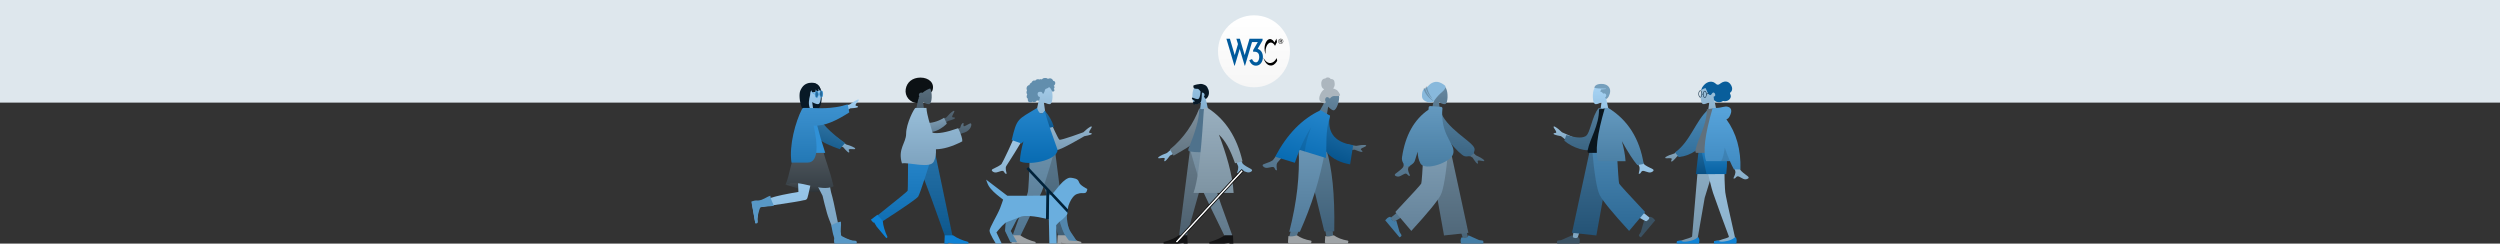 <?xml version="1.0" encoding="UTF-8" standalone="no"?>
<svg
   xmlns:dc="http://purl.org/dc/elements/1.1/"
   xmlns:cc="http://creativecommons.org/ns#"
   xmlns:rdf="http://www.w3.org/1999/02/22-rdf-syntax-ns#"
   xmlns:svg="http://www.w3.org/2000/svg"
   xmlns="http://www.w3.org/2000/svg"
   xmlns:xlink="http://www.w3.org/1999/xlink"
   id="svg1106"
   version="1.1"
   viewBox="0 0 6340.68 617.796"
   height="617.796"
   width="6340.68">
  <rect x="0" y="0" width="6340.68" height="617.796" fill="#333333" stroke="none"/>
  <defs
     id="defs1110">
    <linearGradient
       gradientUnits="userSpaceOnUse"
       y2="86"
       x2="0"
       y1="0"
       x1="0"
       id="white-gray">
      <stop
         id="stop1381"
         stop-color="#fff"
         offset="0%" />
      <stop
         id="stop1383"
         stop-color="#f6f6f6"
         offset="100%" />
    </linearGradient>
    <linearGradient
       gradientTransform="scale(0.759,1.318)"
       y2="78.885"
       x2="71.192"
       y1="23.514"
       x1="71.192"
       gradientUnits="userSpaceOnUse"
       id="linearGradient1342"
       xlink:href="#grad-1208-skin-front" />
    <linearGradient
       gradientUnits="objectBoundingBox"
       y2="1"
       x2="0"
       y1="0"
       x1="0"
       id="grad-1208-skin-front">
      <stop
         id="stop2506"
         stop-color="#a2d1f4"
         offset="0" />
      <stop
         id="stop2508"
         stop-color="#8cbbde"
         offset="1" />
    </linearGradient>
    <linearGradient
       gradientUnits="userSpaceOnUse"
       gradientTransform="scale(2.153,0.464)"
       y2="232.894"
       x2="40.096"
       y1="176.399"
       x1="40.096"
       id="grad-1208-bottom-back-0">
      <stop
         id="stop1244"
         stop-color="#464d53"
         offset="0" />
      <stop
         id="stop1246"
         stop-color="#2c3338"
         offset="1" />
    </linearGradient>
    <linearGradient
       gradientTransform="scale(0.78,1.282)"
       y2="186.531"
       x2="153.796"
       y1="0"
       x1="153.796"
       gradientUnits="userSpaceOnUse"
       id="linearGradient1344"
       xlink:href="#grad-1208-skin-back" />
    <linearGradient
       gradientUnits="objectBoundingBox"
       y2="1"
       x2="0"
       y1="0"
       x1="0"
       id="grad-1208-skin-back">
      <stop
         id="stop2511"
         stop-color="#92bbd9"
         offset="0" />
      <stop
         id="stop2513"
         stop-color="#78a0be"
         offset="1" />
    </linearGradient>
    <linearGradient
       gradientTransform="scale(0.946,1.057)"
       y2="176.743"
       x2="0.788"
       y1="0"
       x1="0.788"
       gradientUnits="userSpaceOnUse"
       id="linearGradient1346"
       xlink:href="#grad-1208-skin-front" />
    <linearGradient
       gradientUnits="userSpaceOnUse"
       gradientTransform="scale(1.087,0.92)"
       y2="106.645"
       x2="79.421"
       y1="-5.26"
       x1="79.421"
       id="grad-1208-bottom-front-0">
      <stop
         id="stop1254"
         stop-color="#525a60"
         offset="0" />
      <stop
         id="stop1256"
         stop-color="#374047"
         offset="1" />
    </linearGradient>
    <linearGradient
       gradientTransform="scale(1.186,0.843)"
       y2="134.289"
       x2="152.615"
       y1="82.058"
       x1="152.615"
       gradientUnits="userSpaceOnUse"
       id="linearGradient1348"
       xlink:href="#grad-1208-skin-back" />
    <linearGradient
       gradientTransform="scale(1.238,0.808)"
       y2="22.85"
       x2="154.696"
       y1="-26.268"
       x1="154.696"
       gradientUnits="userSpaceOnUse"
       id="linearGradient1350"
       xlink:href="#grad-1208-skin-front" />
    <linearGradient
       gradientUnits="userSpaceOnUse"
       gradientTransform="scale(1.191,0.839)"
       y2="111.99"
       x2="95.276"
       y1="18.642"
       x1="95.276"
       id="grad-1208-top-back-8">
      <stop
         id="stop1259"
         stop-color="#367aab"
         offset="0" />
      <stop
         id="stop1261"
         stop-color="#1a5f8f"
         offset="1" />
    </linearGradient>
    <linearGradient
       gradientUnits="userSpaceOnUse"
       gradientTransform="scale(1.002,0.998)"
       y2="138.824"
       x2="79.804"
       y1="-9.014"
       x1="79.804"
       id="grad-1208-top-front-6">
      <stop
         id="stop1264"
         stop-color="#3d92d0"
         offset="0" />
      <stop
         id="stop1266"
         stop-color="#2378b5"
         offset="1" />
    </linearGradient>
    <linearGradient
       gradientTransform="scale(0.759,1.318)"
       y2="78.885"
       x2="71.192"
       y1="23.514"
       x1="71.192"
       gradientUnits="userSpaceOnUse"
       id="linearGradient1534"
       xlink:href="#grad-7158-skin-front" />
    <linearGradient
       gradientUnits="objectBoundingBox"
       y2="1"
       x2="0"
       y1="0"
       x1="0"
       id="grad-7158-skin-front">
      <stop
         id="stop26"
         stop-color="#5b707f"
         offset="0" />
      <stop
         id="stop28"
         stop-color="#455969"
         offset="1" />
    </linearGradient>
    <linearGradient
       gradientUnits="userSpaceOnUse"
       gradientTransform="scale(0.676,1.479)"
       y2="149.402"
       x2="189.341"
       y1="0"
       x1="189.341"
       id="grad-7158-bottom-back-2">
      <stop
         id="stop1451"
         stop-color="#2772a8"
         offset="0" />
      <stop
         id="stop1453"
         stop-color="#0d588e"
         offset="1" />
    </linearGradient>
    <linearGradient
       gradientUnits="userSpaceOnUse"
       gradientTransform="scale(0.878,1.138)"
       y2="161.642"
       x2="44.395"
       y1="0"
       x1="44.395"
       id="grad-7158-bottom-front-3">
      <stop
         id="stop1456"
         stop-color="#2a88cc"
         offset="0" />
      <stop
         id="stop1458"
         stop-color="#106eb2"
         offset="1" />
    </linearGradient>
    <linearGradient
       gradientUnits="userSpaceOnUse"
       gradientTransform="scale(1.071,0.934)"
       y2="60.467"
       x2="148.12"
       y1="7.806"
       x1="148.12"
       id="grad-7158-skin-back-8">
      <stop
         id="stop1461"
         stop-color="#556775"
         offset="0" />
      <stop
         id="stop1463"
         stop-color="#3b4d5a"
         offset="1" />
    </linearGradient>
    <linearGradient
       gradientTransform="scale(1.098,0.911)"
       y2="81.308"
       x2="193.962"
       y1="41.73"
       x1="193.962"
       gradientUnits="userSpaceOnUse"
       id="linearGradient1536"
       xlink:href="#grad-7158-skin-front" />
    <linearGradient
       gradientUnits="userSpaceOnUse"
       gradientTransform="scale(1.363,0.734)"
       y2="80.576"
       x2="100.762"
       y1="38.695"
       x1="100.762"
       id="grad-7158-top-back-5">
      <stop
         id="stop1466"
         stop-color="#7f9db3"
         offset="0" />
      <stop
         id="stop1468"
         stop-color="#648299"
         offset="1" />
    </linearGradient>
    <linearGradient
       gradientUnits="userSpaceOnUse"
       gradientTransform="scale(1.039,0.963)"
       y2="150.468"
       x2="74.332"
       y1="0"
       x1="74.332"
       id="grad-7158-top-front-0">
      <stop
         id="stop1471"
         stop-color="#98bed9"
         offset="0" />
      <stop
         id="stop1473"
         stop-color="#7ea3bf"
         offset="1" />
    </linearGradient>
    <linearGradient
       gradientTransform="matrix(0.759,0,0,1.318,667.809,145.764)"
       y2="78.885"
       x2="71.192"
       y1="23.514"
       x1="71.192"
       gradientUnits="userSpaceOnUse"
       id="linearGradient1715"
       xlink:href="#grad-30265-skin-front" />
    <linearGradient
       gradientUnits="objectBoundingBox"
       y2="1"
       x2="0"
       y1="0"
       x1="0"
       id="grad-30265-skin-front">
      <stop
         id="stop2792"
         stop-color="#a5cce9"
         offset="0" />
      <stop
         id="stop2794"
         stop-color="#8fb7d4"
         offset="1" />
    </linearGradient>
    <linearGradient
       gradientUnits="userSpaceOnUse"
       gradientTransform="matrix(0.609,0,0,1.642,587.809,340.764)"
       y2="134.618"
       x2="210.135"
       y1="0"
       x1="210.135"
       id="grad-30265-bottom-back-5">
      <stop
         id="stop1635"
         stop-color="#5b788c"
         offset="0" />
      <stop
         id="stop1637"
         stop-color="#3f5d73"
         offset="1" />
    </linearGradient>
    <linearGradient
       gradientUnits="userSpaceOnUse"
       gradientTransform="matrix(0.7,0,0,1.429,587.809,340.764)"
       y2="154.645"
       x2="105.446"
       y1="0"
       x1="105.446"
       id="grad-30265-bottom-front-9">
      <stop
         id="stop1640"
         stop-color="#6b90aa"
         offset="0" />
      <stop
         id="stop1642"
         stop-color="#517590"
         offset="1" />
    </linearGradient>
    <linearGradient
       gradientUnits="userSpaceOnUse"
       gradientTransform="matrix(1.367,0,0,0.731,607.809,235.764)"
       y2="145.943"
       x2="93.001"
       y1="51.961"
       x1="93.001"
       id="grad-30265-skin-back-2">
      <stop
         id="stop1645"
         stop-color="#96b8d0"
         offset="0" />
      <stop
         id="stop1647"
         stop-color="#7b9db6"
         offset="1" />
    </linearGradient>
    <linearGradient
       gradientTransform="matrix(0.867,0,0,1.153,607.809,235.764)"
       y2="144.842"
       x2="2.306"
       y1="38.818"
       x1="2.306"
       gradientUnits="userSpaceOnUse"
       id="linearGradient1717"
       xlink:href="#grad-30265-skin-front" />
    <linearGradient
       gradientUnits="userSpaceOnUse"
       gradientTransform="matrix(0.854,0.075,-0.102,1.162,613.554,220.511)"
       y2="49.926"
       x2="144.129"
       y1="9.029"
       x1="144.129"
       id="grad-30265-top-back-6">
      <stop
         id="stop1650"
         stop-color="#206fa8"
         offset="0" />
      <stop
         id="stop1652"
         stop-color="#07558e"
         offset="1" />
    </linearGradient>
    <linearGradient
       gradientUnits="userSpaceOnUse"
       gradientTransform="matrix(0.914,0,0,1.094,607.809,235.764)"
       y2="127.444"
       x2="57.353"
       y1="0"
       x1="57.353"
       id="grad-30265-top-front-8">
      <stop
         id="stop1655"
         stop-color="#2485cb"
         offset="0" />
      <stop
         id="stop1657"
         stop-color="#086bb2"
         offset="1" />
    </linearGradient>
    <linearGradient
       gradientTransform="matrix(-0.759,0,0,1.318,1214.477,145.764)"
       y2="78.885"
       x2="71.192"
       y1="23.514"
       x1="71.192"
       gradientUnits="userSpaceOnUse"
       id="linearGradient1941"
       xlink:href="#grad-9289-skin-front" />
    <linearGradient
       gradientUnits="objectBoundingBox"
       y2="1"
       x2="0"
       y1="0"
       x1="0"
       id="grad-9289-skin-front">
      <stop
         id="stop3048"
         stop-color="#97c3e3"
         offset="0" />
      <stop
         id="stop3050"
         stop-color="#81adce"
         offset="1" />
    </linearGradient>
    <linearGradient
       gradientUnits="userSpaceOnUse"
       gradientTransform="matrix(-0.609,0,0,1.642,1294.477,340.764)"
       y2="134.618"
       x2="210.135"
       y1="0"
       x1="210.135"
       id="grad-9289-bottom-back-5">
      <stop
         id="stop1869"
         stop-color="#677b89"
         offset="0" />
      <stop
         id="stop1871"
         stop-color="#4d606f"
         offset="1" />
    </linearGradient>
    <linearGradient
       gradientUnits="userSpaceOnUse"
       gradientTransform="matrix(-0.7,0,0,1.429,1294.477,340.764)"
       y2="154.645"
       x2="105.446"
       y1="0"
       x1="105.446"
       id="grad-9289-bottom-front-2">
      <stop
         id="stop1874"
         stop-color="#7a93a5"
         offset="0" />
      <stop
         id="stop1876"
         stop-color="#61798b"
         offset="1" />
    </linearGradient>
    <linearGradient
       gradientTransform="matrix(-1.646,0,0,0.607,1274.477,235.764)"
       y2="272.329"
       x2="2.773"
       y1="127.632"
       x1="2.773"
       gradientUnits="userSpaceOnUse"
       id="linearGradient1943"
       xlink:href="#grad-9289-skin-front" />
    <linearGradient
       gradientUnits="userSpaceOnUse"
       gradientTransform="matrix(-0.905,0.079,0.096,1.096,1268.491,221.202)"
       y2="107.155"
       x2="135.325"
       y1="4.215"
       x1="135.325"
       id="grad-9289-top-back-8">
      <stop
         id="stop1879"
         stop-color="#7f909d"
         offset="0" />
      <stop
         id="stop1881"
         stop-color="#637683"
         offset="1" />
    </linearGradient>
    <linearGradient
       gradientUnits="userSpaceOnUse"
       gradientTransform="matrix(-0.759,0,0,1.318,1274.477,235.764)"
       y2="163.574"
       x2="37.951"
       y1="-0.394"
       x1="37.951"
       id="grad-9289-top-front-3">
      <stop
         id="stop1884"
         stop-color="#99afbf"
         offset="0" />
      <stop
         id="stop1886"
         stop-color="#7e94a3"
         offset="1" />
    </linearGradient>
    <linearGradient
       gradientTransform="matrix(0.567,0,0,1.762,3203.607,378.796)"
       y2="125.399"
       x2="225.584"
       y1="0"
       x1="225.584"
       gradientUnits="userSpaceOnUse"
       id="linearGradient2136-1"
       xlink:href="#grad-3213-skin-back" />
    <linearGradient
       gradientUnits="objectBoundingBox"
       y2="1"
       x2="0"
       y1="0"
       x1="0"
       id="grad-3213-skin-back">
      <stop
         id="stop3315"
         stop-color="#617e92"
         offset="0" />
      <stop
         id="stop3317"
         stop-color="#486478"
         offset="1" />
    </linearGradient>
    <linearGradient
       gradientTransform="matrix(0.631,0,0,1.586,3203.607,378.796)"
       y2="140.618"
       x2="137.278"
       y1="0"
       x1="137.278"
       gradientUnits="userSpaceOnUse"
       id="linearGradient2138-1"
       xlink:href="#grad-3213-skin-front" />
    <linearGradient
       gradientUnits="objectBoundingBox"
       y2="1"
       x2="0"
       y1="0"
       x1="0"
       id="grad-3213-skin-front">
      <stop
         id="stop3310"
         stop-color="#698aa2"
         offset="0" />
      <stop
         id="stop3312"
         stop-color="#53748c"
         offset="1" />
    </linearGradient>
    <linearGradient
       gradientUnits="userSpaceOnUse"
       gradientTransform="matrix(0.6,0,0,1.665,3203.607,378.796)"
       y2="124.902"
       x2="211.849"
       y1="0"
       x1="211.849"
       id="grad-3213-bottom-back-6-1">
      <stop
         id="stop2053-8"
         stop-color="#5a7c93"
         offset="0" />
      <stop
         id="stop2055-1"
         stop-color="#40617a"
         offset="1" />
    </linearGradient>
    <linearGradient
       gradientUnits="userSpaceOnUse"
       gradientTransform="matrix(0.663,0,0,1.509,3203.607,378.796)"
       y2="138.502"
       x2="131.795"
       y1="0"
       x1="131.795"
       id="grad-3213-bottom-front-7-0">
      <stop
         id="stop2058-9"
         stop-color="#6a95b4"
         offset="0" />
      <stop
         id="stop2060-7"
         stop-color="#517a99"
         offset="1" />
    </linearGradient>
    <linearGradient
       gradientTransform="matrix(0.759,0,0,1.318,3283.607,183.796)"
       y2="78.885"
       x2="71.192"
       y1="23.514"
       x1="71.192"
       gradientUnits="userSpaceOnUse"
       id="linearGradient2134-3"
       xlink:href="#grad-3213-skin-front" />
    <linearGradient
       gradientTransform="matrix(1.414,0,0,0.707,3223.607,273.796)"
       y2="117.38"
       x2="135.764"
       y1="72.125"
       x1="135.764"
       gradientUnits="userSpaceOnUse"
       id="linearGradient2140-9"
       xlink:href="#grad-3213-skin-back" />
    <linearGradient
       gradientTransform="matrix(0.82,0,0,1.22,3223.607,273.796)"
       y2="148.502"
       x2="22.157"
       y1="61.029"
       x1="22.157"
       gradientUnits="userSpaceOnUse"
       id="linearGradient2142-1"
       xlink:href="#grad-3213-skin-front" />
    <linearGradient
       gradientUnits="userSpaceOnUse"
       gradientTransform="matrix(1.059,0.093,-0.082,0.937,3229.396,258.402)"
       y2="114.693"
       x2="116.128"
       y1="9.902"
       x1="116.128"
       id="grad-3213-top-back-8-2">
      <stop
         id="stop2063-6"
         stop-color="#206fa8"
         offset="0" />
      <stop
         id="stop2065-2"
         stop-color="#07558e"
         offset="1" />
    </linearGradient>
    <linearGradient
       gradientUnits="userSpaceOnUse"
       gradientTransform="matrix(0.921,0,0,1.086,3223.607,273.796)"
       y2="135.336"
       x2="46.056"
       y1="0"
       x1="46.056"
       id="grad-3213-top-front-7-6">
      <stop
         id="stop2068-6"
         stop-color="#2485cb"
         offset="0" />
      <stop
         id="stop2070-5"
         stop-color="#086bb2"
         offset="1" />
    </linearGradient>
    <linearGradient
       gradientTransform="scale(0.759,1.318)"
       y2="78.885"
       x2="71.192"
       y1="23.514"
       x1="71.192"
       gradientUnits="userSpaceOnUse"
       id="linearGradient2333"
       xlink:href="#grad-3213-skin-front" />
    <linearGradient
       gradientTransform="scale(0.644,1.553)"
       y2="147.576"
       x2="208.16"
       y1="0"
       x1="208.16"
       gradientUnits="userSpaceOnUse"
       id="linearGradient2335"
       xlink:href="#grad-3213-skin-back" />
    <linearGradient
       gradientTransform="scale(0.88,1.137)"
       y2="161.799"
       x2="34.873"
       y1="0"
       x1="34.873"
       gradientUnits="userSpaceOnUse"
       id="linearGradient2337"
       xlink:href="#grad-3213-skin-front" />
    <linearGradient
       gradientUnits="userSpaceOnUse"
       gradientTransform="scale(0.681,1.469)"
       y2="148.65"
       x2="187.566"
       y1="0"
       x1="187.566"
       id="grad-22546-bottom-back-2">
      <stop
         id="stop2252"
         stop-color="#698294"
         offset="0" />
      <stop
         id="stop2254"
         stop-color="#50687a"
         offset="1" />
    </linearGradient>
    <linearGradient
       gradientUnits="userSpaceOnUse"
       gradientTransform="scale(0.806,1.241)"
       y2="166.712"
       x2="53.933"
       y1="0"
       x1="53.933"
       id="grad-22546-bottom-front-6">
      <stop
         id="stop2257"
         stop-color="#7f9db3"
         offset="0" />
      <stop
         id="stop2259"
         stop-color="#648299"
         offset="1" />
    </linearGradient>
    <linearGradient
       gradientTransform="scale(1.097,0.911)"
       y2="155.257"
       x2="173.208"
       y1="101.469"
       x1="173.208"
       gradientUnits="userSpaceOnUse"
       id="linearGradient2339"
       xlink:href="#grad-3213-skin-back" />
    <linearGradient
       gradientTransform="scale(0.754,1.326)"
       y2="131.357"
       x2="29.384"
       y1="50.874"
       x1="29.384"
       gradientUnits="userSpaceOnUse"
       id="linearGradient2341"
       xlink:href="#grad-3213-skin-front" />
    <linearGradient
       gradientUnits="userSpaceOnUse"
       gradientTransform="scale(0.966,1.036)"
       y2="116.264"
       x2="127.139"
       y1="7.226"
       x1="127.139"
       id="grad-22546-top-back-6">
      <stop
         id="stop2262"
         stop-color="#547e9c"
         offset="0" />
      <stop
         id="stop2264"
         stop-color="#3b6583"
         offset="1" />
    </linearGradient>
    <linearGradient
       gradientUnits="userSpaceOnUse"
       gradientTransform="scale(0.923,1.084)"
       y2="137.502"
       x2="43.575"
       y1="-4.365"
       x1="43.575"
       id="grad-22546-top-front-2">
      <stop
         id="stop2267"
         stop-color="#6499bf"
         offset="0" />
      <stop
         id="stop2269"
         stop-color="#497ea3"
         offset="1" />
    </linearGradient>
    <linearGradient
       gradientTransform="scale(0.759,1.318)"
       y2="78.885"
       x2="71.192"
       y1="23.514"
       x1="71.192"
       gradientUnits="userSpaceOnUse"
       id="linearGradient2532"
       xlink:href="#grad-32244-skin-front" />
    <linearGradient
       gradientUnits="objectBoundingBox"
       y2="1"
       x2="0"
       y1="0"
       x1="0"
       id="grad-32244-skin-front">
      <stop
         id="stop3856"
         stop-color="#a8d5f6"
         offset="0" />
      <stop
         id="stop3858"
         stop-color="#93c0e1"
         offset="1" />
    </linearGradient>
    <linearGradient
       gradientTransform="scale(0.644,1.553)"
       y2="147.576"
       x2="208.16"
       y1="0"
       x1="208.16"
       gradientUnits="userSpaceOnUse"
       id="linearGradient2534"
       xlink:href="#grad-32244-skin-back" />
    <linearGradient
       gradientUnits="objectBoundingBox"
       y2="1"
       x2="0"
       y1="0"
       x1="0"
       id="grad-32244-skin-back">
      <stop
         id="stop3861"
         stop-color="#99bfdb"
         offset="0" />
      <stop
         id="stop3863"
         stop-color="#7ea5c1"
         offset="1" />
    </linearGradient>
    <linearGradient
       gradientTransform="scale(0.88,1.137)"
       y2="161.799"
       x2="34.873"
       y1="0"
       x1="34.873"
       gradientUnits="userSpaceOnUse"
       id="linearGradient2536"
       xlink:href="#grad-32244-skin-front" />
    <linearGradient
       gradientUnits="userSpaceOnUse"
       gradientTransform="scale(0.681,1.469)"
       y2="148.65"
       x2="187.566"
       y1="0"
       x1="187.566"
       id="grad-32244-bottom-back-9">
      <stop
         id="stop2451"
         stop-color="#3e6e91"
         offset="0" />
      <stop
         id="stop2453"
         stop-color="#245376"
         offset="1" />
    </linearGradient>
    <linearGradient
       gradientUnits="userSpaceOnUse"
       gradientTransform="scale(0.806,1.241)"
       y2="166.712"
       x2="53.933"
       y1="0"
       x1="53.933"
       id="grad-32244-bottom-front-7">
      <stop
         id="stop2456"
         stop-color="#4884af"
         offset="0" />
      <stop
         id="stop2458"
         stop-color="#2d6995"
         offset="1" />
    </linearGradient>
    <linearGradient
       gradientTransform="scale(1.127,0.888)"
       y2="216.789"
       x2="220.145"
       y1="165.6"
       x1="220.145"
       gradientUnits="userSpaceOnUse"
       id="linearGradient2538"
       xlink:href="#grad-32244-skin-back" />
    <linearGradient
       gradientTransform="scale(0.907,1.102)"
       y2="242.299"
       x2="57.301"
       y1="165.162"
       x1="57.301"
       gradientUnits="userSpaceOnUse"
       id="linearGradient2540"
       xlink:href="#grad-32244-skin-front" />
    <linearGradient
       gradientUnits="userSpaceOnUse"
       gradientTransform="scale(0.954,1.048)"
       y2="197.83"
       x2="189.602"
       y1="95.882"
       x1="189.602"
       id="grad-32244-top-back-0">
      <stop
         id="stop2461"
         stop-color="#547e9c"
         offset="0" />
      <stop
         id="stop2463"
         stop-color="#3b6583"
         offset="1" />
    </linearGradient>
    <linearGradient
       gradientUnits="userSpaceOnUse"
       gradientTransform="scale(0.906,1.104)"
       y2="221.952"
       x2="84.996"
       y1="90.592"
       x1="84.996"
       id="grad-32244-top-front-3">
      <stop
         id="stop2466"
         stop-color="#6499bf"
         offset="0" />
      <stop
         id="stop2468"
         stop-color="#497ea3"
         offset="1" />
    </linearGradient>
    <linearGradient
       gradientTransform="scale(0.759,1.318)"
       y2="78.885"
       x2="71.192"
       y1="23.514"
       x1="71.192"
       gradientUnits="userSpaceOnUse"
       id="linearGradient2741"
       xlink:href="#grad-3342-skin-front" />
    <linearGradient
       gradientUnits="objectBoundingBox"
       y2="1"
       x2="0"
       y1="0"
       x1="0"
       id="grad-3342-skin-front">
      <stop
         id="stop4134"
         stop-color="#9fc4df"
         offset="0" />
      <stop
         id="stop4136"
         stop-color="#89afca"
         offset="1" />
    </linearGradient>
    <linearGradient
       gradientTransform="scale(0.671,1.491)"
       y2="160.307"
       x2="190.836"
       y1="0"
       x1="190.836"
       gradientUnits="userSpaceOnUse"
       id="linearGradient2743"
       xlink:href="#grad-3342-skin-back" />
    <linearGradient
       gradientUnits="objectBoundingBox"
       y2="1"
       x2="0"
       y1="0"
       x1="0"
       id="grad-3342-skin-back">
      <stop
         id="stop4139"
         stop-color="#91b1c7"
         offset="0" />
      <stop
         id="stop4141"
         stop-color="#7596ad"
         offset="1" />
    </linearGradient>
    <linearGradient
       gradientTransform="scale(0.596,1.676)"
       y2="142.595"
       x2="144.47"
       y1="0"
       x1="144.47"
       gradientUnits="userSpaceOnUse"
       id="linearGradient2745"
       xlink:href="#grad-3342-skin-front" />
    <linearGradient
       gradientUnits="userSpaceOnUse"
       gradientTransform="scale(1.017,0.983)"
       y2="63.766"
       x2="120.905"
       y1="0"
       x1="120.905"
       id="grad-3342-bottom-back-7">
      <stop
         id="stop2654"
         stop-color="#20699d"
         offset="0" />
      <stop
         id="stop2656"
         stop-color="#074f83"
         offset="1" />
    </linearGradient>
    <linearGradient
       gradientUnits="userSpaceOnUse"
       gradientTransform="scale(1.022,0.979)"
       y2="64.054"
       x2="106.785"
       y1="0"
       x1="106.785"
       id="grad-3342-bottom-front-2">
      <stop
         id="stop2659"
         stop-color="#247ebe"
         offset="0" />
      <stop
         id="stop2661"
         stop-color="#0863a4"
         offset="1" />
    </linearGradient>
    <linearGradient
       gradientTransform="scale(1.186,0.843)"
       y2="280.263"
       x2="197.015"
       y1="228.032"
       x1="197.015"
       gradientUnits="userSpaceOnUse"
       id="linearGradient2747"
       xlink:href="#grad-3342-skin-back" />
    <linearGradient
       gradientTransform="scale(0.79,1.265)"
       y2="222.187"
       x2="106.5"
       y1="152.536"
       x1="106.5"
       gradientUnits="userSpaceOnUse"
       id="linearGradient2749"
       xlink:href="#grad-3342-skin-front" />
    <linearGradient
       gradientUnits="userSpaceOnUse"
       gradientTransform="scale(0.879,1.138)"
       y2="197.445"
       x2="202.181"
       y1="91.233"
       x1="202.181"
       id="grad-3342-top-back-3">
      <stop
         id="stop2664"
         stop-color="#4b89b5"
         offset="0" />
      <stop
         id="stop2666"
         stop-color="#316e9a"
         offset="1" />
    </linearGradient>
    <linearGradient
       gradientUnits="userSpaceOnUse"
       gradientTransform="scale(0.756,1.323)"
       y2="193.5"
       x2="138.739"
       y1="72.93"
       x1="138.739"
       id="grad-3342-top-front-5">
      <stop
         id="stop2669"
         stop-color="#58a4db"
         offset="0" />
      <stop
         id="stop2671"
         stop-color="#3f8ac1"
         offset="1" />
    </linearGradient>
  </defs>
  <rect
     y="0"
     x="0"
     height="260.254"
     width="6340.68"
     id="rect1239"
     style="fill:#dee7ed" />
  <g
     transform="matrix(2.123,0,0,2.123,3089.187,38.834)"
     id="g2021">
    <circle
       id="circle1388"
       style="fill:url(#white-gray)"
       cy="43"
       cx="43"
       r="43" />
    <svg
       version="1.1"
       viewBox="0 0 68 34"
       height="34"
       width="68"
       y="27"
       x="10"
       id="W3C">
      <path
         id="path1392"
         style="fill:#005a9c"
         d="m 16.117,1.006 5.759,19.58 5.759,-19.58 h 4.17 11.444 V 2.952 L 37.37,13.08 c 2.065,0.663 3.627,1.868 4.686,3.615 1.059,1.748 1.589,3.799 1.589,6.155 0,2.914 -0.775,5.363 -2.324,7.348 -1.549,1.985 -3.555,2.978 -6.017,2.978 -1.854,0 -3.469,-0.589 -4.845,-1.767 -1.377,-1.178 -2.396,-2.773 -3.058,-4.786 l 3.256,-1.35 c 0.477,1.218 1.106,2.178 1.887,2.879 0.781,0.702 1.701,1.052 2.76,1.052 1.112,0 2.052,-0.622 2.82,-1.866 0.768,-1.245 1.152,-2.74 1.152,-4.489 0,-1.933 -0.411,-3.429 -1.231,-4.488 -0.954,-1.244 -2.45,-1.867 -4.489,-1.867 h -1.588 v -1.906 l 5.56,-9.612 h -6.712 l -0.382,0.65 -8.163,27.548 H 21.874 L 15.916,13.237 9.959,33.174 H 9.562 L 0.032,1.006 h 4.17 L 9.961,20.586 13.853,7.401 11.947,1.006 Z" />
      <path
         id="path1394"
         d="m 64.92,1.006 c -0.819,0 -1.554,0.295 -2.111,0.861 -0.591,0.6 -0.92,1.376 -0.92,2.178 0,0.802 0.313,1.545 0.887,2.128 0.583,0.591 1.334,0.912 2.145,0.912 0.793,0 1.562,-0.321 2.161,-0.903 0.574,-0.557 0.887,-1.3 0.887,-2.136 0,-0.811 -0.321,-1.57 -0.878,-2.136 C 66.507,1.318 65.747,1.006 64.92,1.006 Z m 2.643,3.065 c 0,0.701 -0.271,1.351 -0.768,1.832 -0.524,0.507 -1.174,0.777 -1.892,0.777 -0.675,0 -1.342,-0.278 -1.84,-0.785 -0.498,-0.507 -0.777,-1.157 -0.777,-1.849 0,-0.692 0.287,-1.368 0.802,-1.891 0.481,-0.49 1.131,-0.751 1.84,-0.751 0.726,0 1.376,0.271 1.883,0.785 0.49,0.489 0.752,1.147 0.752,1.882 z M 65.004,2.264 h -1.3 v 3.445 h 0.65 V 4.24 h 0.642 l 0.701,1.469 h 0.726 L 65.654,4.139 C 66.152,4.037 66.439,3.7 66.439,3.21 c 0,-0.625 -0.472,-0.946 -1.435,-0.946 z m -0.118,0.422 c 0.608,0 0.886,0.169 0.886,0.591 0,0.405 -0.278,0.549 -0.87,0.549 h -0.549 v -1.14 z" />
      <path
         id="path1396"
         d="m 59.807,0.825 0.676,4.107 -2.391,4.575 c 0,0 -0.918,-1.941 -2.443,-3.015 C 54.364,5.587 53.527,5.39 52.218,5.66 c -1.681,0.347 -3.587,2.357 -4.419,4.835 -0.995,2.965 -1.005,4.4 -1.04,5.718 -0.056,2.113 0.277,3.362 0.277,3.362 0,0 -1.452,-2.686 -1.438,-6.62 0.009,-2.808 0.451,-5.354 1.75,-7.867 1.143,-2.209 2.842,-3.535 4.35,-3.691 1.559,-0.161 2.791,0.59 3.743,1.403 1,0.854 2.01,2.721 2.01,2.721 z" />
      <path
         id="path1398"
         d="m 60.102,24.063 c 0,0 -1.057,1.889 -1.715,2.617 -0.659,0.728 -1.837,2.01 -3.292,2.651 -1.455,0.641 -2.218,0.762 -3.656,0.624 -1.437,-0.138 -2.772,-0.97 -3.24,-1.317 -0.468,-0.347 -1.664,-1.369 -2.34,-2.322 -0.676,-0.953 -1.733,-2.859 -1.733,-2.859 0,0 0.589,1.91 0.958,2.721 0.212,0.467 0.864,1.894 1.789,3.136 0.863,1.159 2.539,3.154 5.086,3.604 2.547,0.451 4.297,-0.693 4.73,-0.97 0.433,-0.277 1.346,-1.042 1.924,-1.66 0.603,-0.645 1.174,-1.468 1.49,-1.962 0.231,-0.36 0.607,-1.092 0.607,-1.092 z" />
    </svg>
  </g>
  <g
     transform="matrix(1,0,0,1,1876.016,173.719)"
     id="g1340-4">
    <path
       id="path1271"
       d="m 95.762,45.29 c 3.447,12.702 3.786,35.475 -5.282,45.732 H 70.117 c -0.003,-0.051 -0.006,-0.103 -0.009,-0.154 C 59.36,89.679 51,80.566 51,69.5 v -21 C 51,36.626 60.626,27 72.5,27 h 2 c 10.783,0 19.712,7.939 21.262,18.29 z"
       transform="translate(110,10)"
       fill-rule="evenodd"
       fill="#081926" />
    <path
       style="fill:url(#linearGradient1342)"
       id="path1273"
       d="m 62.262,65.49 c -4.608,-5.409 -7.727,-12.037 -7.205,-19.465 1.502,-21.4 31.292,-16.693 37.087,-5.892 5.795,10.801 5.106,38.199 -2.383,40.13 -2.987,0.77 -9.349,-1.116 -15.825,-5.019 L 78,104 H 54 Z"
       transform="translate(110,10)"
       fill-rule="evenodd"
       fill="url(#grad-1208-skin-front)" />
    <path
       id="path1275"
       d="M 67.869,90.537 H 47.988 C 41.209,73.96 40.415,54.001 43.68,46.465 49.097,33.965 56.911,26.4 72.417,26.102 c 11.597,-0.223 20.584,5.706 23.345,19.188 -1.328,0.255 -2.938,1.072 -2.938,1.072 l -3.355,-5.283 0.743,5.936 -4.084,1.39 -3.438,-5.25 0.086,6.118 c -4.018,1.346 -9.479,0.923 -9.479,0.923 0,0 -0.403,-2.804 -1.168,-5.051 -3.567,4.062 -3.059,8.94 -3.526,12.351 -2.926,11.461 -4.771,22.249 -0.735,33.042 z"
       transform="translate(110,10)"
       fill-rule="evenodd"
       fill="#081926" />
    <path
       style="fill:url(#grad-1208-bottom-back-0)"
       id="path1277"
       d="m 86.343,89.801 c 23.989,6.71 55.751,18.351 73.157,18.351 17.405,0 33.572,-5.167 48.5,-15.5 -23.476,-6.887 -42.809,-10.331 -58,-10.331 -15.191,0 -43.786,-3.031 -63.657,7.479 z"
       transform="translate(30,205)"
       fill="url(#grad-1208-bottom-back)" />
    <path
       style="fill:url(#linearGradient1344)"
       id="path1279"
       d="m 120,0 c 5.117,16.726 56.479,108.209 59.686,116.689 0.155,0.41 0.351,0.787 0.582,1.135 2.035,9.36 6.188,25.884 11.289,44.25 5.18,18.65 21.236,52.535 22.02,60.985 0.159,6.358 -0.972,3.89 -2.015,8.184 -0.864,3.558 -0.38,3.473 0.592,7.548 l 53.02,0.274 c 1.466,-4.845 -1.709,-5.879 -4.867,-6.266 -3.158,-0.386 -5.405,0.056 -8.854,-1.822 -11.99,-4.697 -20.888,-6.368 -23.859,-10.194 C 218.945,193.33 211.93,142.853 201.691,108.441 199.227,92.52 181.717,12.717 177.826,0 Z"
       transform="translate(30,205)"
       fill="url(#grad-1208-skin-back)" />
    <path
       id="path1281"
       d="m 209.111,222.298 c 1.407,4.171 0.081,7.099 0.081,8.582 0,1.803 0.3,4.435 0.901,7.894 h 56.402 c 1.466,-4.846 -0.144,-6.488 -3.302,-6.874 -3.158,-0.386 -5.488,-0.371 -7.577,-0.683 -6.705,-1.104 -28.022,-10.434 -28.465,-13.24 -2.099,-13.301 0.747,-22.921 -0.263,-34.541 -14.589,2.142 -24.447,9.81 -24.447,9.81 3.377,16.353 3.252,18.926 6.669,29.052 z"
       transform="translate(30,205)"
       fill="#5898c6" />
    <path
       style="fill:url(#linearGradient1346)"
       id="path1283"
       d="m 116.834,0 c -2.492,14.294 1.311,80.474 2.143,108.051 -9.817,1.561 -24.44,4.227 -40.465,7.494 -18.961,3.866 -49.429,13.013 -62.627,17.605 -4.881,0.499 -3.018,-1.165 -9.27,-0.934 -3.317,0.123 -3.69,0.765 -5.868,2.862 0.363,2.06 2.743,16.613 8.909,51.583 5.026,0.602 5.322,-1.335 5.154,-4.512 -0.168,-3.177 -0.302,-5.383 0.117,-7.453 1.865,-9.225 1.942,-26.883 6.344,-28.037 17.34,-2.903 90.301,-12.261 111.687,-17.666 3.952,-0.112 7.508,-1.692 8.699,-5.266 C 145.411,113.718 165.61,13.707 168,0 Z"
       transform="translate(30,205)"
       fill="url(#grad-1208-skin-front)" />
    <path
       id="path1285"
       d="m 16.663,129.821 c -4.377,-0.468 -7.918,0.119 -9.378,0.381 -1.775,0.318 -4.312,1.079 -7.611,2.281 l 9.96,55.515 c 5.028,0.587 6.36,-1.288 6.183,-4.464 -0.177,-3.176 -0.604,-5.468 -0.666,-7.579 -0.098,-6.795 5.405,-28.332 8.16,-29.025 13.268,-3.336 22.318,-1.055 33.578,-4.1 -6.778,-13.64 -8.038,-18.28 -9.177,-25.03 -10.584,3.051 -17.622,11.063 -31.049,12.021 z"
       transform="translate(30,205)"
       fill="#5898c6" />
    <path
       style="fill:url(#grad-1208-bottom-front-0)"
       id="path1287"
       d="m 117,0 c 22.547,-6.451 43.88,-6.451 64,0 7,31.937 15.791,45.227 27,93.579 C 174,110.473 121.343,73.327 86.343,89.801 97.007,66.089 101,19.465 117,0 Z"
       transform="translate(30,205)"
       fill="url(#grad-1208-bottom-front)" />
    <path
       style="fill:url(#linearGradient1348)"
       id="path1289"
       d="m 188.107,69.168 31.898,23.424 c 8.651,2.334 15.879,5.239 21.684,8.713 1.371,1.249 3.028,3.78 -2.658,3.342 -5.686,-0.437 -11.687,-0.642 -12.472,1.298 -0.785,1.94 2.657,4.259 1.07,6.876 -1.057,1.745 -6.053,-2.63 -14.986,-13.124 L 181.055,86.599 Z"
       transform="translate(50,100)"
       fill="url(#grad-1208-skin-back)" />
    <path
       style="fill:url(#linearGradient1350)"
       id="path1291"
       d="m 191.456,2.341 37.904,-11.378 c 7.071,-5.504 13.741,-9.529 20.009,-12.074 1.823,-0.343 4.841,-0.144 1.07,4.134 -3.771,4.278 -7.546,8.948 -6.469,10.742 1.077,1.794 5,0.442 6.136,3.283 0.757,1.894 -5.743,3.251 -19.5,4.07 L 201.134,18.463 Z"
       transform="translate(50,100)"
       fill="url(#grad-1208-skin-front)" />
    <path
       style="fill:url(#grad-1208-top-back-8)"
       id="path1293"
       d="m 126.985,15.65 c 25.162,26.79 55.851,44.272 97.706,59.778 L 215.396,94.014 C 172.211,89.942 149.124,86.69 131.025,59.859 126.482,53.125 118.36,29.954 113.494,17.921 Z"
       transform="rotate(15,-185.695,294.726)"
       fill="url(#grad-1208-top-back)" />
    <path
       id="path1295"
       d="m 90,114 h 77 C 149.558,60.805 140.648,24.296 140.27,4.472 140.251,3.461 138.384,1.68 137.559,1.913 131.52,3.619 125.057,2.981 118.172,0 99.917,29.358 93.605,65.505 90,114 Z"
       transform="translate(50,100)"
       fill="#3091d7" />
    <path
       style="fill:url(#grad-1208-top-front-6)"
       id="path1297"
       d="M 124.743,0.047 C 146.814,0.228 182.624,4.259 223.923,-9 L 228,11.373 c -31.213,20.075 -62.819,35.626 -90.514,33.417 12.026,51.586 11.472,93.815 -15.079,93.815 -12.679,0 -26.365,0 -41.056,0 C 74.83,94.784 91.968,34.024 107.856,3.377 108.463,2.206 109.754,0 112.797,0 c 2.651,0 6.628,0 11.93,0 0.005,0.016 0.011,0.032 0.016,0.047 z"
       transform="translate(50,100)"
       fill="url(#grad-1208-top-front)" />
    <path
       id="path1299"
       d="m 199.336,65.6 c 0,4.485 -1.804,8.12 -4.029,8.12 -2.225,0 -4.029,-3.635 -4.029,-8.12 0,-4.485 1.804,-8.12 4.029,-8.12 2.225,0 4.029,3.635 4.029,8.12 z"
       fill="#266a9b" />
    <path
       id="path1301"
       d="m 211.184,64.595 c 0,4.498 -1.761,8.144 -3.933,8.144 -2.172,0 -3.933,-3.646 -3.933,-8.144 0,-4.498 1.761,-8.144 3.933,-8.144 2.172,0 3.933,3.646 3.933,8.144 z"
       fill="#266a9b" />
    <path
       id="path1303"
       d="m 206.73,55.678 c -0.987,0.037 -1.779,0.602 -2.354,1.297 -0.574,0.695 -0.988,1.542 -1.336,2.359 -0.772,1.815 -0.854,4.049 -0.871,4.793 l -2.188,0.449 c -0.044,-0.887 -0.165,-2.499 -0.732,-4.15 l -0.006,-0.014 -0.004,-0.014 c -0.365,-0.937 -0.804,-1.818 -1.41,-2.518 -0.606,-0.7 -1.43,-1.22 -2.418,-1.26 -0.839,-0.034 -1.593,0.324 -2.162,0.871 -0.569,0.547 -1,1.269 -1.377,2.084 -0.688,1.486 -0.987,3.044 -1.121,4.807 -2.847,-1.644 -4.937,-2.851 -5.76,-3.326 -0.478,-0.276 -0.718,-0.413 -0.838,-0.482 -0.06,-0.035 -0.089,-0.052 -0.104,-0.061 -0.007,-0.004 -0.012,-0.007 -0.014,-0.008 0,0 -0.002,0 -0.002,0 0,0 -0.35,0.605 -0.35,0.605 v -0.701 c 0,0 -0.059,0.38 0,0.82 v 0.58 c 0,0 -0.351,-0.093 0.605,0.459 0.911,0.526 2.906,1.676 6.377,3.68 0.04,1.873 0.247,3.27 0.969,4.992 0.385,0.918 0.811,1.743 1.389,2.383 0.577,0.64 1.363,1.092 2.275,1.09 0.995,-0.002 1.856,-0.476 2.484,-1.182 0.628,-0.706 1.079,-1.629 1.469,-2.682 0.335,-0.905 0.508,-2.137 0.623,-3.188 0.082,-0.749 0.094,-1.046 0.113,-1.357 l 0.887,-0.184 1.352,-0.277 c 0.036,0.394 0.044,0.641 0.166,1.432 0.189,1.228 0.476,2.681 1.025,3.752 0.49,0.956 0.956,1.656 1.533,2.145 0.578,0.488 1.286,0.716 2.012,0.703 0.908,-0.016 1.661,-0.587 2.277,-1.338 0.617,-0.751 1.125,-1.733 1.482,-2.822 0.703,-2.142 0.813,-4.158 0.73,-5.715 -0.08,-1.512 -0.228,-3.263 -1.029,-4.883 -0.438,-0.885 -0.879,-1.647 -1.461,-2.225 -0.582,-0.577 -1.361,-0.949 -2.234,-0.916 z m 0.053,1.4 c 0.492,-0.019 0.81,0.128 1.195,0.51 0.385,0.382 0.784,1.021 1.193,1.85 0.651,1.316 0.807,2.866 0.885,4.338 0.076,1.427 -0.027,3.268 -0.662,5.203 -0.312,0.949 -0.763,1.798 -1.234,2.371 -0.471,0.573 -0.937,0.821 -1.219,0.826 -0.464,0.008 -0.741,-0.081 -1.086,-0.373 -0.345,-0.292 -0.74,-0.836 -1.189,-1.713 -0.391,-0.762 -0.707,-2.16 -0.887,-3.326 -0.177,-1.147 -0.24,-2.043 -0.242,-2.072 0.001,-0.044 0.105,-3.192 0.793,-4.811 0.324,-0.763 0.703,-1.503 1.125,-2.014 0.422,-0.511 0.83,-0.77 1.328,-0.789 z m -11.426,0.941 c 0.552,0.022 0.978,0.274 1.414,0.777 0.434,0.501 0.826,1.25 1.158,2.1 0.629,1.844 0.704,4.473 0.705,4.516 -9.6e-4,0.019 -0.039,0.805 -0.148,1.799 -0.111,1.005 -0.308,2.215 -0.545,2.854 -0.358,0.965 -0.764,1.744 -1.203,2.236 -0.439,0.493 -0.854,0.712 -1.439,0.713 -0.483,9.07e-4 -0.836,-0.186 -1.234,-0.627 -0.398,-0.441 -0.782,-1.14 -1.137,-1.986 -0.718,-1.713 -0.878,-2.831 -0.891,-4.863 0.048,-2.182 0.356,-3.749 1.107,-5.373 0.336,-0.726 0.704,-1.307 1.074,-1.662 0.37,-0.355 0.698,-0.5 1.139,-0.482 z"
       fill="#429edf" />
  </g>
  <g
     transform="matrix(1,0,0,1,2157.144,173.784)"
     id="g1532-3">
    <path
       id="path1478"
       d="m 61,77.707 c 11.429,0 15.585,-13.683 22.079,-21.192 C 87.724,51.143 95.653,52.745 98,45.224 103.902,26.311 88.106,13 67.5,13 46.894,13 33,24.674 30,42.224 27,59.773 40.394,77.707 61,77.707 Z"
       transform="translate(110,10)"
       fill="#0c1114" />
    <path
       style="fill:url(#linearGradient1534)"
       id="path1480"
       d="m 62.262,65.49 c -4.608,-5.409 -7.727,-12.037 -7.205,-19.465 1.502,-21.4 31.292,-16.693 37.087,-5.892 5.795,10.801 5.106,38.199 -2.383,40.13 -2.987,0.77 -9.349,-1.116 -15.825,-5.019 L 78,104 H 54 Z"
       transform="translate(110,10)"
       fill="url(#grad-7158-skin-front)" />
    <path
       id="path1482"
       d="M 72.38,51.723 C 71.508,51.262 70.509,51 69.447,51 c -3.4,0 -6.157,2.686 -6.157,6 0,1.352 0.459,2.6 1.234,3.604 -1.459,2.404 -2.454,4.931 -2.781,7.528 C 56.687,68.132 38.234,49 56.617,31 75,13 101.566,38.696 93.583,40.195 88.993,41.056 79.75,45.438 72.38,51.723 Z"
       transform="translate(110,10)"
       fill="#0c1114" />
    <path
       style="fill:url(#grad-7158-bottom-back-2)"
       id="path1484"
       d="M 176.082,127.227 209.783,221 H 229 L 182.674,0 H 128 Z"
       transform="translate(30,205)"
       fill="url(#grad-7158-bottom-back)" />
    <path
       style="fill:url(#grad-7158-bottom-front-3)"
       id="path1486"
       d="m 116.117,0 c -0.523,43.654 -0.145,102.427 -1.363,105.149 C 113.942,106.963 88.691,127.632 39,167.157 L 48.905,184 c 58.995,-38.044 90,-59.601 93.016,-64.669 C 146.445,111.728 169.174,41.763 181,0 Z"
       transform="translate(30,205)"
       fill="url(#grad-7158-bottom-front)" />
    <path
       id="path1488"
       d="m 21.574,178.491 16.73,-12.732 13.499,16.087 c 1.038,12.127 5.054,25.729 12.046,40.803 l -3.064,2.571 -24.426,-29.11 -6.824,-11.244 -1.532,1.286 z"
       transform="translate(30,205)"
       fill="#0e82d5" />
    <path
       id="path1490"
       d="m 208,239 1,-21 h 21 c 9.958,7 22.958,12.667 39,17 v 4 h -38 l -13,-2 v 2 z"
       transform="translate(30,205)"
       fill="#0e82d5" />
    <path
       style="fill:url(#grad-7158-skin-back-8)"
       id="path1492"
       d="m 158.638,42.7 34.71,-19.01 c 5.772,-6.854 11.459,-12.178 17.061,-15.97 1.712,-0.715 4.705,-1.147 1.906,3.822 -2.8,4.969 -5.521,10.321 -4.094,11.852 1.426,1.531 4.983,-0.608 6.684,1.936 1.134,1.696 -4.942,4.374 -18.228,8.036 l -25.221,23.092 z"
       transform="translate(50,100)"
       fill="url(#grad-7158-skin-back)" />
    <path
       style="fill:url(#linearGradient1536)"
       id="path1494"
       d="m 213,58.74 15.247,-8.376 c 2.139,-8.14 4.697,-12.236 7.672,-12.287 2.286,-1.063 -1.695,9.223 2.638,8.331 4.333,-0.892 14.908,-8.757 16.73,-7.16 2.696,2.363 0.292,9.617 -2.54,13.225 -5.293,6.745 -9.676,9.051 -20.508,12.071 -5.664,1.579 -11.787,4.744 -18.37,9.496 z"
       transform="translate(50,100)"
       fill="url(#grad-7158-skin-front)" />
    <path
       style="fill:url(#grad-7158-top-back-5)"
       id="path1496"
       d="m 142.858,34.75 c 12.028,1.775 28.442,1.775 47.246,-6.364 l 4.34,16.026 c -13.638,9.829 -31.731,16.814 -46.156,14.112 -11.368,-2.129 -15.016,-16.865 -5.43,-23.774 z"
       transform="rotate(-9,826.209,-223.907)"
       fill="url(#grad-7158-top-back)" />
    <path
       style="fill:url(#grad-7158-top-front-0)"
       id="path1498"
       d="m 158.104,62.761 c 12.907,3.219 34.551,-0.577 64.932,-11.388 7.536,15.59 11.019,26.705 10.451,33.344 -26.062,13.614 -48.4,19.684 -66.803,20.084 0.585,10.92 -0.744,21.31 -5.209,30.804 -9.179,19.518 -62.929,1.442 -81.001,5 C 69.155,103.851 91.038,88.914 91.056,65.397 91.075,39.642 111.754,0 114.797,0 h 27.747 c 1.531,19.669 9.237,41.346 15.561,62.761 z"
       transform="translate(50,100)"
       fill="url(#grad-7158-top-front)" />
  </g>
  <g
     id="g6874"
     transform="matrix(1,0,0,1,1905.691,38.016)">
    <path
       style="fill:url(#linearGradient1715)"
       id="path1662"
       d="m 730.071,211.254 c -4.608,-5.409 -7.727,-12.037 -7.205,-19.465 1.502,-21.4 31.292,-16.693 37.087,-5.892 5.795,10.801 5.106,38.199 -2.383,40.13 -2.987,0.77 -9.349,-1.116 -15.825,-5.019 l 4.065,28.756 h -24 z"
       fill-rule="evenodd"
       fill="url(#grad-30265-skin-front)" />
    <path
       id="path1664"
       d="m 770.585,170.924 c -0.497,-1.747 -1.834,-3.243 -3.635,-3.686 -0.437,-0.108 -0.888,-0.151 -1.338,-0.133 -0.161,0.006 -0.206,0.053 -0.282,-0.06 -0.056,-0.084 -0.057,-0.288 -0.08,-0.386 -0.072,-0.306 -0.161,-0.607 -0.272,-0.901 -0.377,-1.002 -1.01,-1.889 -1.774,-2.637 -1.428,-1.398 -3.358,-2.363 -5.363,-2.537 -1.097,-0.096 -2.187,0.083 -3.224,0.44 -0.537,0.185 -1.058,0.415 -1.565,0.669 -0.153,0.077 -0.648,0.452 -0.802,0.427 -0.169,-0.027 -0.51,-0.447 -0.647,-0.553 -1.701,-1.305 -3.802,-1.819 -5.922,-1.803 -2.392,0.018 -4.695,0.137 -6.69,1.595 -0.422,0.309 -0.825,0.647 -1.207,1.003 -0.202,0.187 -0.397,0.382 -0.583,0.584 -0.112,0.122 -0.222,0.247 -0.327,0.375 -0.179,0.218 -0.15,0.289 -0.4,0.137 -0.96,-0.583 -2.073,-0.856 -3.193,-0.718 -0.665,0.082 -1.313,0.282 -1.928,0.545 -0.209,0.089 -0.694,0.447 -0.917,0.45 -0.221,0.003 -0.699,-0.328 -0.927,-0.412 -1.231,-0.455 -2.558,-0.567 -3.852,-0.357 -1.335,0.217 -2.646,0.749 -3.777,1.485 -0.544,0.354 -1.019,0.746 -1.4,1.273 -0.165,0.227 -0.313,0.468 -0.5,0.678 -0.109,0.123 -0.326,0.25 -0.384,0.406 0.035,-0.093 -1.46,-0.67 -1.601,-0.707 -0.752,-0.196 -1.517,-0.157 -2.253,0.086 -1.384,0.455 -2.574,1.477 -3.552,2.524 -0.502,0.538 -0.942,1.132 -1.315,1.766 -0.179,0.303 -0.342,0.615 -0.492,0.934 -0.072,0.154 -0.121,0.348 -0.216,0.487 -0.123,0.179 -0.206,0.183 -0.429,0.261 -1.133,0.397 -2.165,1.068 -2.951,1.976 -0.795,0.918 -1.311,2.049 -1.528,3.24 -0.013,0.07 -0.02,0.361 -0.061,0.399 -0.056,0.052 -0.284,0.029 -0.37,0.039 -0.298,0.035 -0.595,0.087 -0.887,0.156 -0.539,0.128 -1.063,0.315 -1.559,0.561 -1.934,0.957 -3.317,2.751 -3.994,4.769 -0.71,2.118 -0.698,4.545 0.151,6.624 0.137,0.336 0.3,0.662 0.492,0.97 0.118,0.189 0.156,0.19 0.079,0.388 -0.085,0.221 -0.241,0.436 -0.342,0.651 -0.33,0.704 -0.561,1.452 -0.706,2.215 -0.239,1.252 -0.357,2.567 -0.122,3.829 0.11,0.586 0.3,1.158 0.591,1.68 0.148,0.266 0.322,0.518 0.518,0.752 0.102,0.121 0.21,0.237 0.323,0.348 0.065,0.063 0.149,0.119 0.204,0.189 0.134,0.172 0.162,0.031 0.093,0.284 -0.097,0.354 -0.316,0.703 -0.451,1.048 -0.138,0.355 -0.264,0.715 -0.378,1.078 -0.232,0.736 -0.428,1.485 -0.55,2.247 -0.235,1.463 -0.194,3.022 0.498,4.365 0.296,0.574 0.72,1.078 1.235,1.47 0.252,0.192 0.525,0.357 0.811,0.493 0.147,0.07 0.335,0.1 0.402,0.242 0.072,0.153 -0.035,0.457 -0.059,0.628 -0.213,1.488 -0.32,3.051 0.123,4.509 0.407,1.343 1.305,2.529 2.469,3.315 2.26,1.523 5.306,1.437 7.68,0.218 0.619,-0.318 1.198,-0.713 1.714,-1.178 1.315,1.771 4.022,1.714 5.944,1.21 2.395,-0.628 4.316,-2.294 5.424,-4.482 1.514,1.843 4.691,1.245 5.741,-0.754 0.257,-0.489 0.409,-1.029 0.484,-1.574 0.04,-0.287 0.014,-0.576 0.044,-0.861 0.038,-0.363 0.28,-0.715 0.419,-1.066 0.271,-0.683 0.44,-1.389 0.447,-2.125 0.004,-0.385 -0.045,-0.759 -0.082,-1.141 -0.033,-0.343 0.062,-0.663 0.116,-1.002 -0.614,0.101 -1.362,-0.065 -1.941,-0.243 -0.568,-0.175 -1.1,-0.635 -1.501,-1.055 -0.931,-0.976 -1.499,-2.256 -1.888,-3.529 -0.854,-2.795 -0.504,-6.149 2.308,-7.683 1.31,-0.715 5.234,-0.712 6.794,-0.359 1.64,0.371 3.5,3.991 3.591,4.331 0.057,0.211 0.028,0.471 0.222,0.611 0.425,0.308 1.126,-0.227 1.44,-0.491 0.541,-0.456 0.927,-1.063 1.261,-1.678 0.728,-1.34 1.315,-2.776 1.73,-4.243 0.32,-1.131 0.524,-2.297 0.942,-3.399 0.416,-1.096 1.071,-2.076 2.091,-2.698 1.109,-0.676 2.38,-1.032 3.597,-1.456 1.207,-0.421 2.392,-0.935 3.327,-1.828 0.206,-0.196 0.405,-0.405 0.571,-0.636 0.131,-0.182 0.26,-0.532 0.459,-0.648 0.31,-0.18 0.761,0.288 1.029,0.458 1.32,0.839 2.422,2.008 3.311,3.286 0.884,1.271 1.609,2.494 2.198,3.912 0.437,1.052 0.71,2.4 1.478,3.263 0.343,0.385 2.894,0.618 3.72,0.282 0.826,-0.336 1.752,-1.209 2.029,-1.756 0.284,-0.56 0.352,-1.175 0.23,-1.788 -0.071,-0.361 -0.217,-0.698 -0.297,-1.052 -0.067,-0.298 -0.128,-0.579 -0.273,-0.851 -0.275,-0.517 -0.743,-0.888 -1.309,-1.043 0.589,-0.543 1.076,-1.192 1.414,-1.917 0.351,-0.754 0.648,-1.671 0.732,-2.498 0.069,-0.672 -0.037,-1.368 -0.405,-1.946 -0.386,-0.606 -1.07,-1.001 -1.661,-1.379 0.904,-0.707 1.677,-1.567 2.313,-2.519 1.237,-1.851 2.001,-4.185 1.373,-6.392 z"
       fill-rule="evenodd"
       fill="#628ead" />
    <path
       style="fill:url(#grad-30265-bottom-back-5)"
       id="path1666"
       d="m 797.809,561.764 -28.109,-221 h -53.891 l 36.255,127.227 26.452,93.773 z"
       fill="url(#grad-30265-bottom-back)" />
    <path
       style="fill:url(#grad-30265-bottom-front-9)"
       id="path1668"
       d="m 706.113,340.764 c -0.839,65.574 -3.698,101.34 -4.579,107.298 -0.88,5.958 -14.194,43.858 -39.939,113.702 h 19.986 c 32.776,-67.003 51.073,-104.904 54.89,-113.702 3.817,-8.798 15.596,-44.564 33.337,-107.298 z"
       fill="url(#grad-30265-bottom-front)" />
    <path
       id="path1670"
       d="m 659.809,579.764 1,-21 h 21 c 9.958,7 22.958,12.667 39,17 v 4 h -38 l -13,-2 v 2 z"
       fill="#9fa4a7" />
    <path
       id="path1672"
       d="m 775.809,579.764 1,-21 h 21 c 9.958,7 22.958,12.667 39,17 v 4 h -38 l -13,-2 v 2 z"
       fill="#9fa4a7" />
    <path
       style="fill:url(#grad-30265-skin-back-2)"
       id="path1674"
       d="m 781.308,316.367 c 3.902,2.043 60.736,-18.9 60.736,-18.9 6.347,-6.325 12.477,-11.133 18.388,-14.422 1.768,-0.563 4.787,-0.733 1.565,3.973 -3.222,4.706 -6.399,9.801 -5.112,11.45 1.287,1.649 5.017,-0.171 6.49,2.511 0.982,1.788 -5.304,3.927 -18.859,6.417 0,0 -63.527,37.648 -70.559,34.967 -9.102,-3.471 -38.985,-61.499 -38.985,-61.499 l 24.99,-7.098 c 0,0 18.152,40.929 21.346,42.602 z"
       fill="url(#grad-30265-skin-back)" />
    <path
       style="fill:url(#linearGradient1717)"
       id="path1676"
       d="m 678.921,280.52 22.844,11.054 c -20.608,38.405 -53.616,89.016 -55.112,91.32 -3.365,5.185 -0.225,14.687 0.934,19.691 -7.275,1.693 -4.406,-9.256 -13.612,-6.97 -8.403,2.087 -15.528,7.442 -23.363,0.22 -0.963,-0.888 -1.669,-3.663 1.616,-5.087 8.183,-3.547 20.272,-10.187 22.233,-12.766 2.673,-3.516 30.563,-60.832 44.46,-97.462 z"
       fill="url(#grad-30265-skin-front)" />
    <path
       style="fill:url(#grad-30265-top-back-6)"
       id="path1678"
       d="m 734.309,263.156 9.728,-20.662 c 12.027,14.579 18.168,25.593 23.295,41.081 l -29.837,6.213 c -6.627,-22.408 -3.497,-19.463 -3.186,-26.633 z"
       fill="url(#grad-30265-top-back)" />
    <path
       style="fill:url(#grad-30265-top-front-8)"
       id="path1680"
       d="m 724.557,235.764 c -49.501,30.504 -50.65,24.539 -64.347,81.419 l 24.804,8.651 c 1.842,-2.431 3.239,-2.068 5.164,-5.838 -4.785,16.948 -8.28,34.331 -9.369,50.768 17.294,11.741 94.025,-0.177 95.844,-28.596 -9.696,-28.855 -26.069,-70.841 -32.616,-99.673 -7.236,12.576 -14.363,8.731 -19.48,-6.731 z"
       fill="url(#grad-30265-top-front)" />
    <path
       fill="#6ebaf1"
       style="fill:#6aaede;stroke-width:0.128"
       d="m 808.606,412.746 c -1.574,0.022 -3.114,0.251 -4.562,0.82 -19.315,7.593 -34.603,38.112 -44.951,43.08 -5.541,2.66 -110.023,1.734 -110.023,1.734 L 595.383,417.519 c 0,0 3.472,10.839 6.373,15.678 3.398,5.666 7.998,10.572 12.68,15.232 7.371,7.338 24.072,19.855 24.072,19.855 0,0 -4.953,15.081 -7.971,22.414 -7.89,19.171 -26.443,48.463 -26.443,56.291 0,8.128 15.945,32.697 15.945,32.697 l 14.855,-0.053 -13.332,-28.184 c 0,0 9.297,-11.281 14.375,-16.527 2.975,-2.99 6.112,-5.82 9.272,-8.611 l -1.83,21.066 13.863,28.689 16.721,0.131 -16.305,-28.352 c 0,0 9.224,-16.689 12.977,-24.582 2.275,-4.785 5.185,-8.038 8.84,-10.113 0.001,-7.2e-4 0.003,-0.001 0.004,-0.002 l 5.705,-2.191 c 22.627,-5.315 69.324,7.486 69.324,7.486 0.661,22.809 1.301,61.318 1.301,61.318 l 18.645,-0.125 -1.395,-46.582 c 0,-10e-6 5.801,-6.561 9.125,-9.393 0.002,0.005 6.32,21.001 11.279,30.713 3.198,6.264 11.779,17.504 11.779,17.504 l 20.232,1.648 -14.865,-22 c -6.787,-10.044 -9.261,-22.813 -10.23,-34.896 -0.238,-2.962 -0.309,-5.956 -0.236,-8.953 3.471,-7.005 1.522,-16.76 4.525,-25.197 3.369,-9.463 8.235,-19.15 15.98,-25.545 3.414,-2.818 8.096,-3.702 12.389,-4.785 5.093,-1.285 11.496,1.261 15.635,-1.975 2.503,-1.957 3.441,-8.889 3.441,-8.889 0,0 -6.924,-3.646 -10.137,-5.863 -2.949,-2.036 -6.001,-4.072 -8.332,-6.793 -2.654,-3.097 -3.087,-7.904 -6.186,-10.557 -2.985,-2.556 -7.113,-3.56 -10.969,-4.322 -2.544,-0.503 -5.262,-1.044 -7.885,-1.008 z"
       class="color1"
       id="path6387-5" />
    <path
       fill="#000000"
       style="fill-opacity:0.233;stroke-width:0.128"
       d="m 645.208,526.313 -1.83,21.066 13.865,28.689 16.721,0.131 -16.307,-28.352 c 0,0 9.027,-16.787 12.979,-24.582 2.622,-5.173 6.224,-9.11 8.839,-10.114 z"
       id="path6389-7" />
    <path
       fill="#000000"
       style="fill-opacity:0.228;stroke-width:0.128"
       d="m 782.185,523.663 c 0,0 6.096,19.861 11.277,30.715 3.03,6.347 11.779,17.504 11.779,17.504 l 20.234,1.648 -14.867,-22 c -6.787,-10.044 -9.261,-22.813 -10.23,-34.896 -0.266,-3.316 -0.213,-10.029 -0.213,-10.029 0,0 -7.703,10.424 -17.98,17.059 z"
       id="path6391-5" />
    <path
       fill="#d8e6f1"
       style="fill:#00223a;stroke-width:0.128px"
       d="m 697.471,390.296 50.779,54.199 -1.084,73.095 7.342,0.857 0.745,-66.574 46.887,50.236 1.133,-8.946 -100.977,-107.549 z"
       class="color2"
       id="path6393-6" />
  </g>
  <g
     id="g2200"
     transform="matrix(1,0,0,1,1905.691,38.016)">
    <path
       style="fill:url(#linearGradient1941)"
       id="path1891"
       d="m 1152.215,211.254 c 4.608,-5.409 7.727,-12.037 7.205,-19.465 -1.502,-21.4 -31.292,-16.693 -37.087,-5.892 -5.795,10.801 -5.106,38.199 2.383,40.13 2.987,0.77 9.349,-1.116 15.825,-5.019 l -4.065,28.756 h 24 z"
       fill="url(#grad-9289-skin-front)" />
    <path
       id="path1893"
       d="m 1139.342,194.153 c -0.919,12.797 -3.349,19.196 -7.29,19.196 -5.913,0 -10.929,-3.754 -13.524,-3.754 -1.891,0 -1.469,2.367 -0.215,4.121 1.034,1.448 6.071,2.843 6.071,5.088 0,2.244 -3.979,0.508 -3.979,1.839 0,2.202 -0.699,6.342 3.122,6.342 3.868,0 14.956,-1.409 16.857,-7.15 1.226,-3.704 2.019,-11.381 2.379,-23.029 0.235,-0.028 0.473,-0.042 0.716,-0.042 3.314,0 6,2.686 6,6 0,1.682 -0.692,3.203 -1.808,4.292 1.388,1.96 2.944,4.007 4.727,6.119 6.698,-4.019 11.668,-15.782 5.12,-27.083 -1.81,-5.536 -5.907,-8.493 -10.747,-9.866 -3.92,-1.64 -7.989,-1.825 -11.425,-0.842 -6.734,0.578 -12.747,2.631 -14.451,3.85 0,6.375 1.235,8.267 11.786,8.1 2.593,1.369 4.586,3.727 6.662,6.818 z"
       fill="#081926" />
    <path
       style="fill:url(#grad-9289-bottom-back-5)"
       id="path1895"
       d="m 1084.477,561.764 28.109,-221 h 53.891 l -36.255,127.227 -26.452,93.773 z"
       fill="url(#grad-9289-bottom-back)" />
    <path
       style="fill:url(#grad-9289-bottom-front-2)"
       id="path1897"
       d="m 1176.173,340.764 c 0.839,65.574 3.698,101.34 4.579,107.298 0.88,5.958 14.194,43.858 39.939,113.702 h -19.986 c -32.776,-67.003 -51.073,-104.904 -54.89,-113.702 -3.817,-8.798 -15.596,-44.564 -33.337,-107.298 z"
       fill="url(#grad-9289-bottom-front)" />
    <path
       id="path1899"
       d="m 1222.477,579.764 -1,-21 h -21 c -9.958,7 -22.958,12.667 -39,17 v 4 h 38 l 13,-2 v 2 z"
       fill="#131314" />
    <path
       id="path1901"
       d="m 1106.477,579.764 -1,-21 h -21 c -9.958,7 -22.958,12.667 -39,17 v 4 h 38 l 13,-2 v 2 z"
       fill="#131314" />
    <path
       style="fill:url(#linearGradient1943)"
       id="path1903"
       d="m 1084.118,324.374 -30.187,25.592 c -8.467,2.932 -15.475,6.334 -21.023,10.205 -1.281,1.342 -2.757,3.982 2.885,3.149 5.642,-0.833 11.614,-1.455 12.532,0.425 0.918,1.88 -2.353,4.434 -0.588,6.934 1.177,1.667 5.855,-3.046 14.034,-14.137 l 30.597,-15.27 z m 136.692,-11.074 -17.712,2.572 c 19.012,41.25 29.205,63.065 30.578,65.445 3.09,5.357 -0.544,14.687 -1.964,19.626 7.178,2.073 4.886,-9.018 13.963,-6.252 8.285,2.525 15.121,8.249 23.327,1.442 1.009,-0.837 1.859,-3.573 -1.348,-5.167 -7.988,-3.972 -19.717,-11.24 -21.54,-13.919 -2.486,-3.653 -10.921,-24.902 -25.303,-63.748 z"
       fill="url(#grad-9289-skin-front)" />
    <path
       style="fill:url(#grad-9289-top-back-8)"
       id="path1905"
       d="m 1146.782,241.096 -10.975,-3.629 c -14.887,37.19 -37.091,73.174 -74.187,103.568 l 9.174,15.827 c 32.603,-19.205 63.465,-34.124 75.989,-62.942 4.203,-9.672 0.343,-41.258 0,-52.823 z"
       fill="url(#grad-9289-top-back)" />
    <path
       id="path1907"
       d="m 1184.477,345.764 c -31.438,3.333 -56.184,3.333 -74.236,0 -2.237,-0.413 -2.59,-4.158 -1.552,-6.699 16.152,-39.577 27.228,-74.109 27.228,-101.598 2.964,1.494 8.15,1.718 15.56,0.672 19.914,28.328 29.067,60.832 33,107.626 z"
       fill="#4f728c" />
    <path
       style="fill:url(#grad-9289-top-front-3)"
       id="path1909"
       d="m 1156.428,235.764 h -8.299 c -1.932,11.365 -8.027,165.263 -26.842,215.606 h 101.805 c -2.207,-46.119 -19.618,-101.519 -37.255,-147.878 15.595,14.271 29.188,38.453 40.778,72.544 l 19.069,-4.895 c -14.179,-61.097 -43.33,-106.003 -87.454,-134.719 -0.096,-0.221 -0.191,-0.44 -0.285,-0.659 h -0.734 c -0.27,-0.173 -0.541,-0.346 -0.813,-0.519 z"
       fill="url(#grad-9289-top-front)" />
    <g
       transform="rotate(-20.04,2100.439,5803.42)"
       id="g1139">
      <rect
         style="fill:#ffffff;stroke:#000000;stroke-width:2;stroke-linecap:round;stroke-linejoin:round"
         id="rect1114-5"
         width="5.894"
         height="248.469"
         x="1822.723"
         y="-2603.865"
         ry="0"
         transform="rotate(62.711)" />
    </g>
  </g>
  <g
     id="g5281"
     transform="matrix(0.995,0,0,0.995,-4.501,2.915)">
    <path
       style="fill:url(#linearGradient2136-1);fill-rule:evenodd"
       id="path2079-0"
       d="m 3385.468,599.796 h 17.293 l -17.262,-221 h -53.891 l 36.631,126.227 z" />
    <path
       style="fill:url(#linearGradient2138-1);fill-rule:evenodd"
       id="path2081-5"
       d="m 3315.145,378.796 c 2.556,65.574 1.548,101.34 0.976,107.298 -0.572,5.958 -3.82,45.858 -25.95,115.702 h 17.986 c 29.308,-67.003 39.539,-106.904 42.9,-115.702 3.361,-8.798 13.289,-44.564 27.783,-107.298 z" />
    <path
       style="fill:url(#grad-3213-bottom-back-6-1);fill-rule:evenodd"
       id="path2083-4"
       d="m 3330.821,378.796 c 9.528,43.435 26.008,112.768 49.439,208 h 25.293 c 1.868,-97.746 -6.079,-162.079 -19.841,-208 z" />
    <path
       style="fill:url(#grad-3213-bottom-front-7-0);fill-rule:evenodd"
       id="path2085-3"
       d="m 3315.017,378.796 c 2.503,65.574 -3.984,130.177 -24.079,209.021 h 26.986 c 29.362,-66.003 50.406,-130.287 64.789,-209.021 z" />
    <path
       style="fill:#9fa4a7;fill-rule:evenodd"
       id="path2087-1"
       d="m 3287.607,614.796 0.992,-16 c 5.811,1.699 13.088,1.033 21.833,-2 9.403,6.661 21.24,11.209 35.512,13.644 v 3e-5 c 1.089,0.186 1.821,1.219 1.635,2.308 -0.012,0.07 -0.028,0.14 -0.047,0.209 l -1.372,4.839 h -35.727 -20.841 z" />
    <path
       style="fill:#9fa4a7;fill-rule:evenodd"
       id="path2089-9"
       d="m 3381.607,614.796 0.992,-16 c 5.811,1.699 13.088,1.033 21.833,-2 9.403,6.661 21.24,11.209 35.512,13.644 v 3e-5 c 1.089,0.186 1.821,1.219 1.635,2.308 -0.012,0.07 -0.028,0.14 -0.047,0.209 l -1.372,4.839 h -35.727 -20.841 z" />
    <g
       id="g4069"
       transform="rotate(17.076,3341.044,372.002)">
      <path
         d="m 3345.87,249.286 c -4.608,-5.409 -7.727,-12.037 -7.205,-19.465 1.502,-21.4 31.292,-16.693 37.087,-5.892 5.795,10.801 5.106,38.199 -2.383,40.13 -2.987,0.77 -9.349,-1.116 -15.825,-5.019 l 4.065,28.756 h -24 z"
         id="path2075-8"
         style="fill:url(#linearGradient2134-3);fill-rule:evenodd" />
      <path
         d="m 3366.271,212.166 c -3.279,-1 -8.04,-1.339 -10.043,-1.11 1.139,-2.729 1.591,-5.77 1.223,-8.731 -0.358,-2.877 -1.644,-5.327 -2.833,-7.894 -0.548,-1.183 -1.169,-2.36 -2.095,-3.265 -0.943,-0.922 -2.137,-1.531 -3.389,-1.821 -1.281,-0.297 -2.621,-0.272 -3.905,-0.003 -0.568,0.119 -1.077,0.379 -1.634,0.523 -0.57,0.148 -0.847,-0.209 -1.261,-0.568 -0.997,-0.864 -2.459,-1.291 -3.721,-1.443 -1.416,-0.171 -2.885,0.042 -4.235,0.508 -1.314,0.453 -2.577,1.189 -3.527,2.26 -0.423,0.477 -0.807,1.02 -1.057,1.62 -0.102,0.246 -0.119,0.392 -0.365,0.482 -0.227,0.083 -0.493,0.086 -0.727,0.165 -2.266,0.767 -4.203,2.518 -5.258,4.766 -0.615,1.311 -0.907,3.62 -0.827,6.208 0.08,2.588 2.417,9.34 4.602,11.803 1.951,2.198 4.818,3.649 7.586,4.284 -1.837,2.1 -3.06,4.723 -3.964,7.391 -0.982,2.898 -1.59,5.91 -1.814,8.978 -0.213,2.915 -0.233,5.998 0.451,8.852 0.639,2.668 2.007,4.857 4.289,6.246 1.046,0.636 2.171,1.114 3.302,1.551 1.115,0.43 2.234,0.849 3.402,1.09 2.211,0.457 4.758,0.378 6.461,-1.381 0.614,-0.634 1.289,-1.431 1.736,-2.206 0.161,-0.279 0.258,-0.461 0.062,-0.733 -0.234,-0.326 -0.613,-0.576 -0.914,-0.831 -1.717,-1.455 -2.779,-3.398 -3.047,-5.706 -0.272,-2.342 0.357,-5.366 2.635,-6.388 2.811,-1.262 5.907,0.187 8.405,1.537 1.062,-3.748 3.242,-7.122 6.661,-8.841 3.782,-1.902 8.121,-2.124 12.008,-3.756 1.013,-0.425 2.044,-0.908 2.79,-1.774 0.312,-0.362 0.677,-0.832 0.801,-1.311 0.164,-0.629 -0.242,-1.157 -0.556,-1.647 -1.662,-2.6 -7.964,-7.854 -11.243,-8.854 z"
         id="path2077-7"
         style="fill:#acb6be;fill-rule:evenodd" />
      <path
         d="m 3415.607,339.107 39.483,-5.386 c 7.898,-4.393 15.164,-7.367 21.798,-8.922 1.867,-0.054 4.837,0.624 0.412,4.312 -4.424,3.688 -8.913,7.768 -8.125,9.736 0.788,1.968 4.903,1.236 5.584,4.263 0.454,2.018 -6.223,2.346 -20.032,0.984 l -32.037,12.701 z"
         id="path2091-7"
         style="fill:url(#linearGradient2140-9)" />
      <path
         d="m 3291.577,348.246 21.897,0.082 c -24.011,54.034 -36.531,82.325 -37.559,84.874 -2.314,5.735 2.583,14.468 4.677,19.162 -6.82,3.052 -6.093,-8.25 -14.697,-4.248 -7.853,3.653 -13.826,10.273 -22.899,4.675 -1.115,-0.688 -2.338,-3.28 0.616,-5.305 7.358,-5.045 17.961,-13.875 19.393,-16.781 1.954,-3.963 11.478,-31.45 28.572,-82.459 z"
         id="path2093-6"
         style="fill:url(#linearGradient2142-1)" />
      <path
         d="m 3351.557,278.796 17.145,1.142 c 4.223,38.201 27.222,62.331 78.717,54.162 l 6.841,49.195 c -48.13,6.22 -90.339,-13.049 -98.99,-65.22 -2.239,-13.506 -4.008,-27.561 -3.713,-39.278 z"
         id="path2095-8"
         style="fill:url(#grad-3213-top-back-8-2)" />
      <path
         d="m 3343.098,273.812 25.977,5.949 c 0,44.679 14.232,73.185 21.532,106.035 h -70.156 c -0.988,11.351 -1.595,23.018 -1.911,35 h -52.531 c 11.904,-63.336 37.029,-112.336 75.374,-147 h 1.701 z"
         id="path2097-7"
         style="fill:url(#grad-3213-top-front-7-6)" />
      <path
         d="m 3331.52,322.055 c -1.808,27.841 -0.745,49.088 3.19,63.741 h -14.259 c 1.958,-22.486 5.412,-43.733 11.069,-63.741 z"
         id="path2099-3"
         style="fill-opacity:0.1" />
    </g>
  </g>
  <g
     transform="matrix(1,0,0,1,3465.454,173.784)"
     id="g2331-9">
    <path
       style="fill:url(#linearGradient2333)"
       id="path2274"
       d="m 62.262,65.49 c -4.608,-5.409 -7.727,-12.037 -7.205,-19.465 1.502,-21.4 31.292,-16.693 37.087,-5.892 5.795,10.801 5.106,38.199 -2.383,40.13 -2.987,0.77 -9.349,-1.116 -15.825,-5.019 L 78,104 H 54 Z"
       transform="translate(110,10)"
       fill="url(#grad-22546-skin-front)" />
    <path
       id="path2276"
       d="M 90.576,35.946 C 90.366,34.641 90.782,34 85.535,30.323 80.287,26.646 71.815,22.31 63.282,24.197 52.207,26.646 47.809,33.951 43.539,37.503 c -3.85,3.202 -7.712,3.575 -10.001,7.547 -2.289,3.973 -3.507,15.401 -1.516,19.945 2.746,6.268 8.16,7.956 12.113,9.762 6.779,3.097 16.361,-0.174 16.593,-0.716 C 62.522,69.85 72.187,58.027 78,53.06 82.275,49.407 91.563,42.071 90.576,35.946 Z"
       transform="translate(110,10)"
       fill="#88b9dc" />
    <path
       id="path2278"
       d="M 43.457,35 C 45.257,46.38 49.983,56.787 57.634,66.223 48.712,59.301 42.834,49.622 40,37.187 Z m -4.459,4.342 C 41.951,51.568 49.618,63.121 62,74 47.673,65.352 38.673,54.193 35,40.521 Z"
       transform="translate(110,10)"
       fill-opacity="0.2" />
    <path
       style="fill:url(#linearGradient2335)"
       id="path2280"
       d="M 229,229.25 178.674,0 H 134 l 49.082,124.227 32.919,105.023 z"
       transform="translate(30,205)"
       fill="url(#grad-22546-skin-back)" />
    <path
       style="fill:url(#linearGradient2337)"
       id="path2282"
       d="m 124.117,0 c -0.523,43.654 -8.145,102.427 -9.363,105.149 -0.812,1.814 -28.838,24.884 -84.078,69.209 l 8.953,9.581 C 104.808,145.935 138.905,124.399 141.921,119.331 146.445,111.728 161.174,41.763 173,0 Z"
       transform="translate(30,205)"
       fill="url(#grad-22546-skin-front)" />
    <path
       id="path2284"
       d="m 29.478,171.16 c -3.007,1.063 -5.078,2.071 -6.214,3.024 -1.381,1.159 -3.204,3.081 -5.468,5.765 1.345,1.603 13.429,16.005 36.254,43.206 4.654,-1.992 6.114,-4.321 4.38,-6.989 -1.734,-2.667 -3.153,-4.901 -4.257,-6.701 l -7.898,-27.594 c -0.152,-0.531 -0.706,-0.838 -1.237,-0.686 -0.009,0.003 -0.018,0.005 -0.027,0.008 l -4.214,1.337 c -2.924,-1.363 -4.973,-2.744 -6.148,-4.144 -0.955,-1.138 -1.813,-3.094 -2.576,-5.869 h 1.3e-5 c -0.293,-1.065 -1.394,-1.691 -2.459,-1.398 -0.046,0.013 -0.091,0.027 -0.136,0.043 z"
       transform="translate(30,205)"
       fill="#447da5" />
    <path
       id="path2286"
       d="M 210.678,224.402 C 209.559,227.388 209,229.623 209,231.106 c 0,1.803 0.3,4.435 0.901,7.894 2.092,0 20.893,0 56.402,0 1.466,-4.845 0.62,-7.461 -2.538,-7.848 -3.158,-0.386 -5.781,-0.735 -7.87,-1.047 l -26.215,-11.687 c -0.504,-0.225 -1.096,0.002 -1.321,0.506 -0.004,0.009 -0.008,0.017 -0.011,0.026 l -1.685,4.088 c -2.923,1.364 -5.299,2.046 -7.127,2.046 -1.485,0 -3.536,-0.6 -6.152,-1.799 l 1e-5,-2e-5 c -1.004,-0.46 -2.191,-0.019 -2.652,0.985 -0.02,0.043 -0.038,0.087 -0.055,0.132 z"
       transform="translate(30,205)"
       fill="#447da5" />
    <path
       style="fill:url(#grad-22546-bottom-back-2)"
       id="path2288"
       d="M 228.804,211.725 183,0 H 127.644 L 167,218.433 Z"
       transform="translate(30,205)"
       fill="url(#grad-22546-bottom-back)" />
    <path
       style="fill:url(#grad-22546-bottom-front-6)"
       id="path2290"
       d="M 43.46,158.9 84,206.886 c 42.7,-46.636 67.594,-77.066 74.683,-91.29 C 165.771,101.372 172.143,62.84 177.799,0 h -62.321 c -3.09,55.284 -5.172,84.212 -6.248,86.785 -1.076,2.573 -22.999,26.611 -65.771,72.116 z"
       transform="translate(30,205)"
       fill="url(#grad-22546-bottom-front)" />
    <path
       style="fill:url(#linearGradient2339)"
       id="path2292"
       d="m 199.493,92.46 28.328,27.635 c 8.242,3.516 14.996,7.398 20.26,11.646 1.184,1.428 2.473,4.164 -3.097,2.94 -5.57,-1.224 -11.484,-2.262 -12.531,-0.45 -1.047,1.811 2.038,4.587 0.103,6.958 -1.29,1.581 -5.628,-3.447 -13.014,-15.082 L 190.084,108.74 Z"
       transform="translate(50,100)"
       fill="url(#grad-22546-skin-back)" />
    <path
       style="fill:url(#linearGradient2341)"
       id="path2294"
       d="m 60.97,67.45 21.897,0.082 C 66.189,121.566 57.336,149.857 56.308,152.406 c -2.314,5.735 2.583,14.468 4.677,19.162 -6.82,3.052 -6.093,-8.25 -14.697,-4.248 -7.853,3.653 -13.826,10.273 -22.899,4.675 -1.115,-0.688 -2.338,-3.28 0.616,-5.305 7.358,-5.045 17.961,-13.875 19.393,-16.781 1.954,-3.963 7.811,-31.45 17.572,-82.459 z"
       transform="translate(50,100)"
       fill="url(#grad-22546-skin-front)" />
    <path
       style="fill:url(#grad-22546-top-back-6)"
       id="path2296"
       d="m 122.768,9.714 8.485,-2.231 c 17.767,46.781 90.35,73.379 96.199,90.936 2.145,6.439 -2.297,10.177 0.323,11.966 l -10.48,9.176 c -2.09,-2.046 -5.782,2.354 -14.479,0.263 -8.697,-2.091 -75.078,-53.311 -80.048,-110.11 z"
       transform="rotate(5,-944.775,686.537)"
       fill="url(#grad-22546-top-back)" />
    <path
       style="fill:url(#grad-22546-top-front-2)"
       id="path2298"
       d="m 142.241,11.734 c -0.997,63.749 35.855,80.011 27.647,105.585 -6.779,21.118 -71.66,43.82 -82.887,23.119 -4.545,-8.379 -6.607,-18.514 -6.841,-29.532 -2.869,8.465 -5.139,15.752 -6.808,21.862 -2.88,10.54 -14.045,12.215 -14.045,16.276 L 44.597,144.983 C 45.594,139.467 38.66,136.781 40.519,124.457 48.85,69.24 71.233,29.214 107.669,4.381 l 0.377,-5.391 c 0.154,-2.204 2.066,-3.865 4.269,-3.711 l 26.934,1.883 c 2.204,0.154 3.865,2.066 3.711,4.269 z"
       transform="translate(50,100)"
       fill="url(#grad-22546-top-front)" />
  </g>
  <g
     transform="matrix(1,0,0,1,3865.829,173.784)"
     id="g2530-5">
    <path
       style="fill:url(#linearGradient2532)"
       id="path2473"
       d="m 62.262,65.49 c -4.608,-5.409 -7.727,-12.037 -7.205,-19.465 1.502,-21.4 31.292,-16.693 37.087,-5.892 5.795,10.801 5.106,38.199 -2.383,40.13 -2.987,0.77 -9.349,-1.116 -15.825,-5.019 L 78,104 H 54 Z"
       transform="matrix(-1,0,0,1,270,10)"
       fill-rule="evenodd"
       fill="url(#grad-32244-skin-front)" />
    <path
       id="path2475"
       d="M 69.73,53.867 C 68.945,53.328 68.007,53 67,53 c -2.761,0 -5,2.462 -5,5 0,2.64 1.247,4.681 3.027,5.547 C 64.076,65.406 63.12,66.755 62,67 57.678,66.563 52,55.821 52,47 c 0,-9.654 7.682,-18 22,-18 12.869,0 17.749,5.306 18,10 -5.515,1.516 -15.151,2.099 -29,2 v 1 l 12,1 2,6 c -3.182,-0.238 -5.456,1.945 -7.27,4.867 z"
       transform="matrix(-1,0,0,1,270,10)"
       fill-rule="evenodd"
       fill="#759fbc" />
    <path
       style="fill:url(#linearGradient2534)"
       id="path2477"
       d="M 229,229.25 178.674,0 H 134 l 49.082,124.227 32.919,105.023 z"
       transform="matrix(-1,0,0,1,350,205)"
       fill="url(#grad-32244-skin-back)" />
    <path
       style="fill:url(#linearGradient2536)"
       id="path2479"
       d="m 124.117,0 c -0.523,43.654 -8.145,102.427 -9.363,105.149 -0.812,1.814 -28.838,24.884 -84.078,69.209 l 8.953,9.581 C 104.808,145.935 138.905,124.399 141.921,119.331 146.445,111.728 161.174,41.763 173,0 Z"
       transform="matrix(-1,0,0,1,350,205)"
       fill="url(#grad-32244-skin-front)" />
    <path
       id="path2481"
       d="m 29.478,171.16 c -3.007,1.063 -5.078,2.071 -6.214,3.024 -1.381,1.159 -3.204,3.081 -5.468,5.765 1.345,1.603 13.429,16.005 36.254,43.206 4.654,-1.992 6.114,-4.321 4.38,-6.989 -1.734,-2.667 -3.153,-4.901 -4.257,-6.701 l -7.898,-27.594 c -0.152,-0.531 -0.706,-0.838 -1.237,-0.686 -0.009,0.003 -0.018,0.005 -0.027,0.008 l -4.214,1.337 c -2.924,-1.363 -4.973,-2.744 -6.148,-4.144 -0.955,-1.138 -1.813,-3.094 -2.576,-5.869 h 1.3e-5 c -0.293,-1.065 -1.394,-1.691 -2.459,-1.398 -0.046,0.013 -0.091,0.027 -0.136,0.043 z"
       transform="matrix(-1,0,0,1,350,205)"
       fill="#3a5162" />
    <path
       id="path2483"
       d="M 210.678,224.402 C 209.559,227.388 209,229.623 209,231.106 c 0,1.803 0.3,4.435 0.901,7.894 2.092,0 20.893,0 56.402,0 1.466,-4.845 0.62,-7.461 -2.538,-7.848 -3.158,-0.386 -5.781,-0.735 -7.87,-1.047 l -26.215,-11.687 c -0.504,-0.225 -1.096,0.002 -1.321,0.506 -0.004,0.009 -0.008,0.017 -0.011,0.026 l -1.685,4.088 c -2.923,1.364 -5.299,2.046 -7.127,2.046 -1.485,0 -3.536,-0.6 -6.152,-1.799 l 1e-5,-2e-5 c -1.004,-0.46 -2.191,-0.019 -2.652,0.985 -0.02,0.043 -0.038,0.087 -0.055,0.132 z"
       transform="matrix(-1,0,0,1,350,205)"
       fill="#3a5162" />
    <path
       style="fill:url(#grad-32244-bottom-back-9)"
       id="path2485"
       d="M 228.804,211.725 183,0 H 127.644 L 167,218.433 Z"
       transform="matrix(-1,0,0,1,350,205)"
       fill="url(#grad-32244-bottom-back)" />
    <path
       style="fill:url(#grad-32244-bottom-front-7)"
       id="path2487"
       d="M 43.46,158.9 84,206.886 c 42.7,-46.636 67.594,-77.066 74.683,-91.29 C 165.771,101.372 172.143,62.84 177.799,0 h -62.321 c -3.09,55.284 -5.172,84.212 -6.248,86.785 -1.076,2.573 -22.999,26.611 -65.771,72.116 z"
       transform="matrix(-1,0,0,1,350,205)"
       fill="url(#grad-32244-bottom-front)" />
    <path
       style="fill:url(#linearGradient2538)"
       id="path2489"
       d="m 248,177.617 36.235,-15.913 c 6.347,-6.325 12.477,-11.133 18.388,-14.422 1.768,-0.563 4.787,-0.733 1.565,3.973 -3.222,4.706 -6.399,9.801 -5.112,11.45 1.287,1.649 5.017,-0.171 6.49,2.511 0.982,1.788 -5.304,3.927 -18.859,6.417 l -27.138,20.806 z"
       transform="matrix(-1,0,0,1,380,0)"
       fill="url(#grad-32244-skin-back)" />
    <path
       style="fill:url(#linearGradient2540)"
       id="path2491"
       d="M 101.508,182 122,186.066 c -20.608,38.405 -31.66,58.76 -33.155,61.064 -3.365,5.185 -0.225,14.687 0.934,19.691 -7.275,1.693 -4.406,-9.256 -13.612,-6.97 -8.403,2.087 -15.528,7.442 -23.363,0.22 -0.963,-0.888 -1.669,-3.663 1.616,-5.087 8.183,-3.547 20.272,-10.187 22.233,-12.766 C 79.326,238.702 87.611,218.63 101.508,182 Z"
       transform="matrix(-1,0,0,1,380,0)"
       fill="url(#grad-32244-skin-front)" />
    <path
       style="fill:url(#grad-32244-top-back-0)"
       id="path2493"
       d="m 182.489,101.189 8.743,-0.724 c 17.17,19.842 21.001,64.238 32.999,71.12 11.343,6.507 28.565,2.677 49.111,-2.73 l 4.908,14.164 c -19.812,17.998 -59.818,31.167 -74.622,20.356 -23.667,-17.285 -24.718,-71.72 -21.139,-102.186 z"
       transform="matrix(-1,0,0,1,380,0)"
       fill="url(#grad-32244-top-back)" />
    <path
       id="path2495"
       d="m 140,214 c 34.672,0 60.176,0 76.511,0 3.496,0 2.837,-5.048 2.332,-7.596 -5.833,-29.4 -28.602,-61.093 -28.602,-102.943 L 168.172,100 C 149.917,129.358 143.605,165.505 140,214 Z"
       transform="matrix(-1,0,0,1,380,0)"
       fill="#0a161e" />
    <path
       style="fill:url(#grad-32244-top-front-3)"
       id="path2497"
       d="M 132.369,184.233 C 116.771,212.368 103.661,232.623 93.037,245 L 77,241.859 C 87.331,177.791 117.247,130.504 166.748,100 H 167 h 8.486 c 19.813,67.537 25.274,112.537 16.386,135 H 123 c 1.09,-16.437 4.583,-33.819 9.369,-50.767 z"
       transform="matrix(-1,0,0,1,380,0)"
       fill="url(#grad-32244-top-front)" />
  </g>
  <g
     transform="matrix(1,0,0,1,4139.213,173.727)"
     id="g2739-8">
    <path
       style="fill:url(#linearGradient2741)"
       id="path2676"
       d="m 62.262,65.49 c -4.608,-5.409 -7.727,-12.037 -7.205,-19.465 1.502,-21.4 31.292,-16.693 37.087,-5.892 5.795,10.801 5.106,38.199 -2.383,40.13 -2.987,0.77 -9.349,-1.116 -15.825,-5.019 L 78,104 H 54 Z"
       transform="matrix(-1,0,0,1,270,10)"
       fill="url(#grad-3342-skin-front)" />
    <path
       id="path2678"
       d="m 94.409,44.984 c -0.238,-1.4 -0.819,-2.955 -1.288,-4.279 -0.604,-1.708 -1.519,-3.247 -2.526,-4.698 -1.895,-2.732 -4.168,-5.199 -6.678,-7.246 -4.585,-3.74 -10.421,-5.897 -16.16,-5.196 -2.898,0.354 -5.711,1.459 -8.105,3.299 -2.163,1.662 -4.244,4.109 -7.045,4.285 -3.048,0.191 -5.841,-2.499 -8.286,-4.16 -2.756,-1.873 -5.688,-3.238 -8.909,-3.768 -5.396,-0.888 -10.465,0.935 -14.184,5.362 -3.957,4.711 -6.834,11.62 -4.235,17.862 0.483,1.16 1.105,2.139 1.996,2.949 0.818,0.743 2.067,1.534 2.399,2.722 0.352,1.263 -0.7,2.892 -1.108,4.031 -0.585,1.632 -1.065,3.346 -0.894,5.12 0.28,2.914 2.112,5.696 4.045,7.611 1.968,1.949 4.39,3.067 6.976,3.582 1.727,0.344 3.492,0.534 5.248,0.405 0.871,-0.064 1.64,-0.306 2.485,-0.499 0.821,-0.187 1.28,0.031 1.977,0.481 3.236,2.092 6.716,2.901 10.452,2.59 3.154,-0.263 6.788,-1.027 9.361,-3.188 2.857,-2.4 2.8,-5.709 2.128,-9.244 0.712,0.353 2.683,0.572 1.505,-0.835 -0.466,-0.557 -1.348,-0.784 -1.946,-1.112 -0.697,-0.382 -1.405,-0.875 -1.946,-1.497 -2.185,-2.514 0.022,-7.629 2.768,-8.472 4.08,-1.252 4.994,4.518 7.907,6.011 1.675,0.858 3.427,-0.315 4.682,-1.513 1.681,-1.605 2.826,-3.73 3.815,-5.894 0.815,-1.781 1.573,-3.588 2.403,-5.361 0.388,-0.828 1.73,-3.168 1.056,-4.104 2.923,-0.583 6.178,0.632 8.695,2.224 1.04,0.658 1.834,1.384 2.388,2.547 0.119,0.249 0.378,0.989 0.703,1.02 0.605,0.057 0.379,-0.683 0.319,-1.035"
       transform="matrix(-1,0,0,1,270,10)"
       fill="#095e9b" />
    <path
       style="fill:url(#linearGradient2743)"
       id="path2680"
       d="m 128,0 37.631,123.023 c 0,0 12.824,72.317 17.451,100.158 0.78,4.692 -2.153,5.316 -2.414,8.498 0,1.803 -0.206,4.152 1.194,7.141 l 53.098,0.182 c 1.466,-4.845 -0.048,-6.478 -3.223,-6.68 -3.796,-0.243 -6.229,-0.505 -9.438,-1.811 -9.405,-3.608 -24.352,-6.563 -24.726,-9.685 C 193.75,175.648 178.891,0 178.891,0 Z"
       transform="matrix(-1,0,0,1,350,205)"
       fill="url(#grad-3342-skin-back)" />
    <path
       id="path2682"
       d="M 180.678,224.402 C 179.559,227.388 179,229.623 179,231.106 c 0,1.803 0.3,4.435 0.901,7.894 h 56.402 c 1.466,-4.846 -0.144,-6.488 -3.302,-6.874 -3.158,-0.386 -5.488,-0.371 -7.577,-0.683 -2.604,2.905 -6.43,3.558 -15.69,2.249 -12.796,-1.809 -19.325,-4.795 -26.35,-10.407 v -1e-5 c -1.004,-0.46 -2.191,-0.019 -2.652,0.985 -0.02,0.043 -0.038,0.087 -0.055,0.132 z"
       transform="matrix(-1,0,0,1,350,205)"
       fill="#0e82d5" />
    <path
       style="fill:url(#linearGradient2745)"
       id="path2684"
       d="m 114.537,0 c 2.556,67.547 -0.451,102.388 -1.023,108.525 -0.554,5.947 -8.549,44.647 -24.746,114.843 -0.339,1.469 -2.155,3.656 -2.57,8.215 -0.159,2.731 0.573,3.901 1.174,7.361 l 53.276,0.112 c 1.466,-4.845 1.132,-6.428 -2.044,-6.609 -3.68,-0.21 -6.541,-0.686 -8.629,-0.998 -14.553,-5.645 -27.035,-6.857 -25.603,-10.636 11.702,-30.882 27.458,-74.402 40.081,-110.288 C 147.813,101.462 156.738,64.621 171.232,0 Z"
       transform="matrix(-1,0,0,1,350,205)"
       fill="url(#grad-3342-skin-front)" />
    <path
       id="path2686"
       d="m 86.148,224.346 c -1.119,2.986 -1.678,5.221 -1.678,6.704 0,1.803 0.3,4.435 0.901,7.894 h 56.402 c 1.466,-4.846 -0.144,-6.488 -3.302,-6.874 -3.158,-0.386 -5.488,-0.371 -7.577,-0.683 -2.604,2.905 -6.43,3.558 -15.69,2.249 -12.796,-1.809 -19.325,-4.795 -26.35,-10.407 v -1e-5 c -1.004,-0.46 -2.191,-0.019 -2.652,0.985 -0.02,0.043 -0.038,0.087 -0.055,0.132 z"
       transform="matrix(-1,0,0,1,350,205)"
       fill="#0e82d5" />
    <path
       style="fill:url(#grad-3342-bottom-back-7)"
       id="path2688"
       d="M 180.584,0 H 123 l 16,62.68 h 48.87 z"
       transform="matrix(-1,0,0,1,350,205)"
       fill="url(#grad-3342-bottom-back)" />
    <path
       style="fill:url(#grad-3342-bottom-front-2)"
       id="path2690"
       d="m 114,0 c -5.265,15.781 -6.265,36.674 -3,62.68 h 49.87 L 174.584,0 Z"
       transform="matrix(-1,0,0,1,350,205)"
       fill="url(#grad-3342-bottom-front)" />
    <path
       style="fill:url(#linearGradient2747)"
       id="path2692"
       d="m 240.781,192.211 31.898,23.424 c 8.651,2.334 15.879,5.239 21.684,8.713 1.371,1.249 3.028,3.78 -2.658,3.342 -5.686,-0.437 -11.687,-0.642 -12.472,1.298 -0.785,1.94 2.657,4.259 1.07,6.876 -1.057,1.745 -6.053,-2.63 -14.986,-13.124 l -31.588,-13.099 z"
       transform="matrix(-1,0,0,1,380,0)"
       fill="url(#grad-3342-skin-back)" />
    <path
       style="fill:url(#linearGradient2749)"
       id="path2694"
       d="m 118.308,193.02 20.897,0.082 c -12.903,41.654 -19.869,63.755 -20.897,66.304 -2.314,5.735 2.583,14.468 4.677,19.162 -6.82,3.052 -6.093,-8.25 -14.697,-4.248 -7.853,3.653 -13.826,10.273 -22.899,4.675 -1.115,-0.688 -2.338,-3.28 0.616,-5.305 7.358,-5.045 17.961,-13.875 19.393,-16.781 1.954,-3.963 6.257,-25.26 12.91,-63.888 z"
       transform="matrix(-1,0,0,1,380,0)"
       fill="url(#grad-3342-skin-front)" />
    <path
       style="fill:url(#grad-3342-top-back-3)"
       id="path2696"
       d="m 177.695,105.332 8.647,-1.483 c 32.083,27.715 45.261,80.96 84.587,109.166 l -9.466,11.733 C 193.24,216.3 176.33,151.355 177.695,105.332 Z"
       transform="matrix(-1,0,0,1,380,0)"
       fill="url(#grad-3342-top-back)" />
    <path
       id="path2698"
       d="m 140,214 c 34.672,0 60.176,0 76.511,0 3.496,0 2.837,-5.048 2.332,-7.596 -5.833,-29.4 -28.602,-61.093 -28.602,-102.943 L 168.172,100 C 149.917,129.358 143.605,165.505 140,214 Z"
       transform="matrix(-1,0,0,1,380,0)"
       fill="#60707c" />
    <path
       style="fill:url(#grad-3342-top-front-5)"
       id="path2700"
       d="m 140.615,128.858 c -3.205,-0.921 -5.744,-3.07 -7.615,-6.447 -8.066,-14.555 -5.153,-22.569 3.467,-25.203 C 145.088,94.574 152.775,100 166.51,100 c 0.747,0 1.431,0.047 2.053,0.141 l 6.909,0.394 C 195.294,167.715 200.761,212.537 191.872,235 h -60.22 c -3.568,8.32 -6.982,15.32 -10.243,21 H 105 c -1.544,-49.933 10.327,-92.314 35.615,-127.142 z"
       transform="matrix(-1,0,0,1,380,0)"
       fill="url(#grad-3342-top-front)" />
    <path
       id="path2702"
       d="M 144.765,200.498 C 146.659,216.344 149.737,227.845 154,235 h -22.348 c 4.162,-9.705 8.533,-21.206 13.113,-34.502 z"
       transform="matrix(-1,0,0,1,380,0)"
       fill-opacity="0.1" />
    <path
       id="path2704"
       d="m 206.73,55.678 c -0.987,0.037 -1.779,0.602 -2.354,1.297 -0.574,0.695 -0.988,1.542 -1.336,2.359 -0.772,1.815 -0.854,4.049 -0.871,4.793 l -2.188,0.449 c -0.044,-0.887 -0.165,-2.499 -0.732,-4.15 l -0.006,-0.014 -0.004,-0.014 c -0.365,-0.937 -0.804,-1.818 -1.41,-2.518 -0.606,-0.7 -1.43,-1.22 -2.418,-1.26 -0.839,-0.034 -1.593,0.324 -2.162,0.871 -0.569,0.547 -1,1.269 -1.377,2.084 -0.688,1.486 -0.987,3.044 -1.121,4.807 -2.847,-1.644 -4.937,-2.851 -5.76,-3.326 -0.478,-0.276 -0.718,-0.413 -0.838,-0.482 -0.06,-0.035 -0.089,-0.052 -0.104,-0.061 -0.007,-0.004 -0.012,-0.007 -0.014,-0.008 0,0 -0.002,0 -0.002,0 0,0 -0.35,0.605 -0.35,0.605 v -0.701 c 0,0 -0.059,0.38 0,0.82 v 0.58 c 0,0 -0.351,-0.093 0.605,0.459 0.911,0.526 2.906,1.676 6.377,3.68 0.04,1.873 0.247,3.27 0.969,4.992 0.385,0.918 0.811,1.743 1.389,2.383 0.577,0.64 1.363,1.092 2.275,1.09 0.995,-0.002 1.856,-0.476 2.484,-1.182 0.628,-0.706 1.079,-1.629 1.469,-2.682 0.335,-0.905 0.508,-2.137 0.623,-3.188 0.082,-0.749 0.094,-1.046 0.113,-1.357 l 0.887,-0.184 1.352,-0.277 c 0.036,0.394 0.044,0.641 0.166,1.432 0.189,1.228 0.476,2.681 1.025,3.752 0.49,0.956 0.956,1.656 1.533,2.145 0.578,0.488 1.286,0.716 2.012,0.703 0.908,-0.016 1.661,-0.587 2.277,-1.338 0.617,-0.751 1.125,-1.733 1.482,-2.822 0.703,-2.142 0.813,-4.158 0.73,-5.715 -0.08,-1.512 -0.228,-3.263 -1.029,-4.883 -0.438,-0.885 -0.879,-1.647 -1.461,-2.225 -0.582,-0.577 -1.361,-0.949 -2.234,-0.916 z m 0.053,1.4 c 0.492,-0.019 0.81,0.128 1.195,0.51 0.385,0.382 0.784,1.021 1.193,1.85 0.651,1.316 0.807,2.866 0.885,4.338 0.076,1.427 -0.027,3.268 -0.662,5.203 -0.312,0.949 -0.763,1.798 -1.234,2.371 -0.471,0.573 -0.937,0.821 -1.219,0.826 -0.464,0.008 -0.741,-0.081 -1.086,-0.373 -0.345,-0.292 -0.74,-0.836 -1.189,-1.713 -0.391,-0.762 -0.707,-2.16 -0.887,-3.326 -0.177,-1.147 -0.24,-2.043 -0.242,-2.072 0.001,-0.044 0.105,-3.192 0.793,-4.811 0.324,-0.763 0.703,-1.503 1.125,-2.014 0.422,-0.511 0.83,-0.77 1.328,-0.789 z m -11.426,0.941 c 0.552,0.022 0.978,0.274 1.414,0.777 0.434,0.501 0.826,1.25 1.158,2.1 0.629,1.844 0.704,4.473 0.705,4.516 -9.6e-4,0.019 -0.039,0.805 -0.148,1.799 -0.111,1.005 -0.308,2.215 -0.545,2.854 -0.358,0.965 -0.764,1.744 -1.203,2.236 -0.439,0.493 -0.854,0.712 -1.439,0.713 -0.483,9.07e-4 -0.836,-0.186 -1.234,-0.627 -0.398,-0.441 -0.782,-1.14 -1.137,-1.986 -0.718,-1.713 -0.878,-2.831 -0.891,-4.863 0.048,-2.182 0.356,-3.749 1.107,-5.373 0.336,-0.726 0.704,-1.307 1.074,-1.662 0.37,-0.355 0.698,-0.5 1.139,-0.482 z"
       transform="matrix(-1,0,0,1,380,0)"
       fill="#143249" />
  </g>
</svg>
